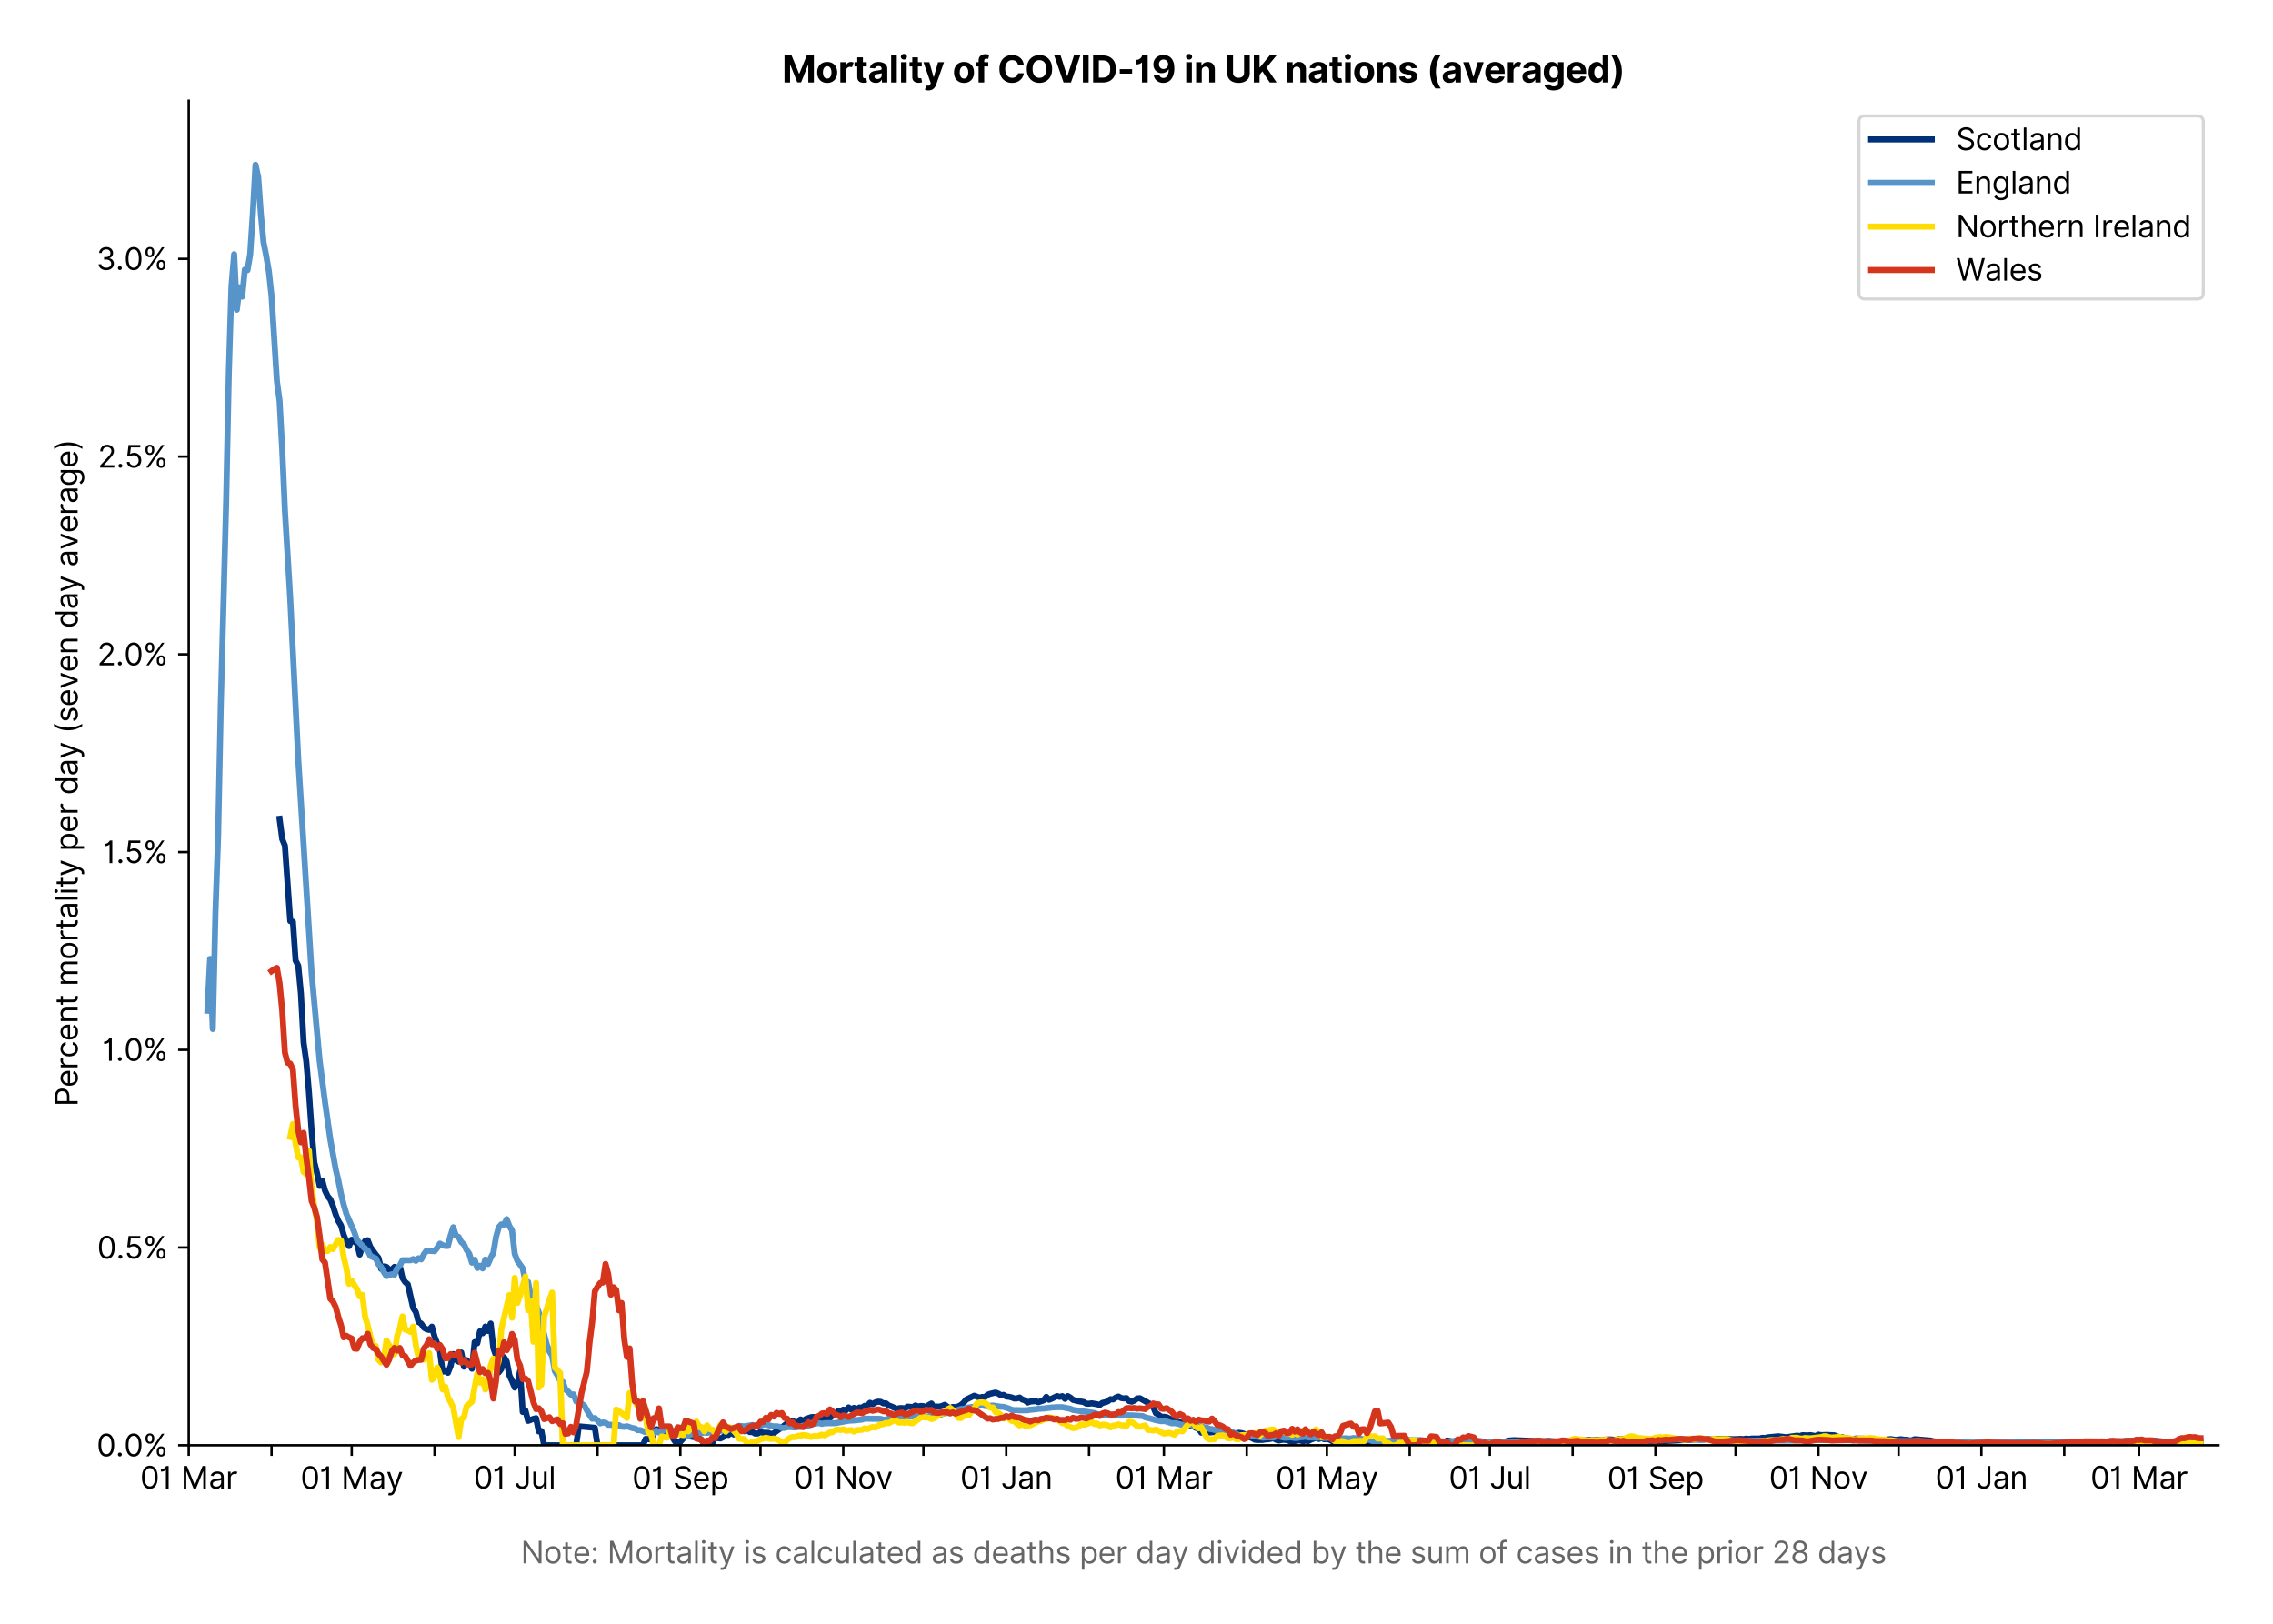 <?xml version="1.0" encoding="utf-8" standalone="no"?>
<!DOCTYPE svg PUBLIC "-//W3C//DTD SVG 1.1//EN"
  "http://www.w3.org/Graphics/SVG/1.1/DTD/svg11.dtd">
<svg xmlns:xlink="http://www.w3.org/1999/xlink" viewBox="0 0 749.869 535.807" xmlns="http://www.w3.org/2000/svg" version="1.1">
 <defs>
  <style type="text/css">*{stroke-linejoin: round; stroke-linecap: butt}</style>
 </defs>
 <g id="figure_1">
  <g id="patch_1">
   <path d="M 0 535.807 
L 749.869 535.807 
L 749.869 0 
L 0 0 
z
" style="fill: #ffffff"/>
  </g>
  <g id="axes_1">
   <g id="patch_2">
    <path d="M 62.269 476.745 
L 731.869 476.745 
L 731.869 33.225 
L 62.269 33.225 
z
" style="fill: #ffffff"/>
   </g>
   <g id="matplotlib.axis_1">
    <g id="xtick_1">
     <g id="line2d_1">
      <defs>
       <path id="m902bdda222" d="M 0 0 
L 0 3.5 
" style="stroke: #000000; stroke-width: 0.8"/>
      </defs>
      <g>
       <use xlink:href="#m902bdda222" x="62.269" y="476.745" style="stroke: #000000; stroke-width: 0.8"/>
      </g>
     </g>
     <g id="text_1">
      <!-- 01 Mar -->
      <g transform="translate(46.232 491.018)scale(0.1 -0.1)">
       <defs>
        <path id="Inter-Regular-30" d="M 2000 -64 
Q 1230 -64 806 561 
Q 382 1186 382 2327 
Q 382 3459 809 4088 
Q 1236 4718 2000 4718 
Q 2764 4718 3191 4088 
Q 3618 3459 3618 2327 
Q 3618 1186 3194 561 
Q 2771 -64 2000 -64 
z
M 2000 436 
Q 2509 436 2791 927 
Q 3073 1418 3073 2327 
Q 3073 3234 2789 3730 
Q 2505 4227 2000 4227 
Q 1496 4227 1211 3730 
Q 927 3234 927 2327 
Q 927 1418 1210 927 
Q 1493 436 2000 436 
z
" transform="scale(0.016)"/>
        <path id="Inter-Regular-31" d="M 1973 4655 
L 1973 0 
L 1409 0 
L 1409 3836 
L 1373 3836 
Q 1341 3773 1209 3692 
Q 1077 3611 868 3551 
Q 659 3491 391 3491 
L 391 3964 
Q 661 3964 859 4061 
Q 1057 4159 1190 4291 
Q 1323 4423 1392 4529 
Q 1461 4636 1473 4655 
L 1973 4655 
z
" transform="scale(0.016)"/>
        <path id="Inter-Regular-20" transform="scale(0.016)"/>
        <path id="Inter-Regular-4d" d="M 564 4655 
L 1236 4655 
L 2818 791 
L 2873 791 
L 4455 4655 
L 5127 4655 
L 5127 0 
L 4600 0 
L 4600 3536 
L 4555 3536 
L 3100 0 
L 2591 0 
L 1136 3536 
L 1091 3536 
L 1091 0 
L 564 0 
L 564 4655 
z
" transform="scale(0.016)"/>
        <path id="Inter-Regular-61" d="M 1518 -82 
Q 1186 -82 916 44 
Q 646 170 486 410 
Q 327 650 327 991 
Q 327 1291 445 1478 
Q 564 1666 761 1773 
Q 959 1880 1199 1933 
Q 1439 1986 1682 2018 
Q 2000 2059 2199 2080 
Q 2398 2102 2490 2154 
Q 2582 2207 2582 2336 
L 2582 2355 
Q 2582 2691 2399 2877 
Q 2216 3064 1846 3064 
Q 1461 3064 1243 2895 
Q 1025 2727 936 2536 
L 427 2718 
Q 564 3036 792 3214 
Q 1021 3393 1292 3464 
Q 1564 3536 1827 3536 
Q 1996 3536 2215 3496 
Q 2434 3457 2640 3334 
Q 2846 3211 2982 2963 
Q 3118 2716 3118 2300 
L 3118 0 
L 2582 0 
L 2582 473 
L 2555 473 
Q 2500 359 2373 229 
Q 2246 100 2034 9 
Q 1823 -82 1518 -82 
z
M 1600 400 
Q 1918 400 2137 525 
Q 2357 650 2469 847 
Q 2582 1045 2582 1264 
L 2582 1755 
Q 2548 1714 2433 1681 
Q 2318 1648 2169 1624 
Q 2021 1600 1881 1583 
Q 1741 1566 1655 1555 
Q 1446 1527 1265 1467 
Q 1084 1407 974 1287 
Q 864 1168 864 964 
Q 864 684 1072 542 
Q 1280 400 1600 400 
z
" transform="scale(0.016)"/>
        <path id="Inter-Regular-72" d="M 491 0 
L 491 3491 
L 1009 3491 
L 1009 2964 
L 1046 2964 
Q 1139 3223 1389 3384 
Q 1639 3545 1955 3545 
Q 2100 3545 2209 3511 
Q 2318 3477 2400 3418 
L 2218 2964 
Q 2161 2993 2085 3010 
Q 2009 3027 1909 3027 
Q 1527 3027 1277 2794 
Q 1027 2561 1027 2209 
L 1027 0 
L 491 0 
z
" transform="scale(0.016)"/>
       </defs>
       <use xlink:href="#Inter-Regular-30"/>
       <use xlink:href="#Inter-Regular-31" x="62.5"/>
       <use xlink:href="#Inter-Regular-20" x="106.676"/>
       <use xlink:href="#Inter-Regular-4d" x="134.801"/>
       <use xlink:href="#Inter-Regular-61" x="225.994"/>
       <use xlink:href="#Inter-Regular-72" x="282.386"/>
      </g>
     </g>
    </g>
    <g id="xtick_2">
     <g id="line2d_2">
      <g>
       <use xlink:href="#m902bdda222" x="89.591" y="476.745" style="stroke: #000000; stroke-width: 0.8"/>
      </g>
     </g>
    </g>
    <g id="xtick_3">
     <g id="line2d_3">
      <g>
       <use xlink:href="#m902bdda222" x="116.033" y="476.745" style="stroke: #000000; stroke-width: 0.8"/>
      </g>
     </g>
     <g id="text_2">
      <!-- 01 May -->
      <g transform="translate(99.13 491.117)scale(0.1 -0.1)">
       <defs>
        <path id="Inter-Regular-79" d="M 818 -1355 
Q 682 -1355 575 -1333 
Q 468 -1311 427 -1291 
L 564 -818 
Q 857 -893 1053 -814 
Q 1250 -736 1391 -345 
L 1509 -18 
L 218 3491 
L 800 3491 
L 1764 709 
L 1800 709 
L 2764 3491 
L 3346 3491 
L 1846 -564 
Q 1550 -1355 818 -1355 
z
" transform="scale(0.016)"/>
       </defs>
       <use xlink:href="#Inter-Regular-30"/>
       <use xlink:href="#Inter-Regular-31" x="62.5"/>
       <use xlink:href="#Inter-Regular-20" x="106.676"/>
       <use xlink:href="#Inter-Regular-4d" x="134.801"/>
       <use xlink:href="#Inter-Regular-61" x="225.994"/>
       <use xlink:href="#Inter-Regular-79" x="282.386"/>
      </g>
     </g>
    </g>
    <g id="xtick_4">
     <g id="line2d_4">
      <g>
       <use xlink:href="#m902bdda222" x="143.356" y="476.745" style="stroke: #000000; stroke-width: 0.8"/>
      </g>
     </g>
    </g>
    <g id="xtick_5">
     <g id="line2d_5">
      <g>
       <use xlink:href="#m902bdda222" x="169.797" y="476.745" style="stroke: #000000; stroke-width: 0.8"/>
      </g>
     </g>
     <g id="text_3">
      <!-- 01 Jul -->
      <g transform="translate(156.253 491.018)scale(0.1 -0.1)">
       <defs>
        <path id="Inter-Regular-4a" d="M 2346 4655 
L 2909 4655 
L 2909 1327 
Q 2909 657 2549 296 
Q 2189 -64 1582 -64 
Q 1200 -64 902 76 
Q 605 216 434 475 
Q 264 734 264 1091 
L 818 1091 
Q 818 795 1034 615 
Q 1250 436 1582 436 
Q 1948 436 2147 664 
Q 2346 893 2346 1327 
L 2346 4655 
z
" transform="scale(0.016)"/>
        <path id="Inter-Regular-75" d="M 2691 1427 
L 2691 3491 
L 3227 3491 
L 3227 0 
L 2691 0 
L 2691 591 
L 2655 591 
Q 2532 325 2273 140 
Q 2014 -45 1618 -45 
Q 1127 -45 809 280 
Q 491 605 491 1273 
L 491 3491 
L 1027 3491 
L 1027 1309 
Q 1027 927 1242 700 
Q 1457 473 1791 473 
Q 1991 473 2199 575 
Q 2407 677 2549 888 
Q 2691 1100 2691 1427 
z
" transform="scale(0.016)"/>
        <path id="Inter-Regular-6c" d="M 1027 4655 
L 1027 0 
L 491 0 
L 491 4655 
L 1027 4655 
z
" transform="scale(0.016)"/>
       </defs>
       <use xlink:href="#Inter-Regular-30"/>
       <use xlink:href="#Inter-Regular-31" x="62.5"/>
       <use xlink:href="#Inter-Regular-20" x="106.676"/>
       <use xlink:href="#Inter-Regular-4a" x="134.801"/>
       <use xlink:href="#Inter-Regular-75" x="189.063"/>
       <use xlink:href="#Inter-Regular-6c" x="247.159"/>
      </g>
     </g>
    </g>
    <g id="xtick_6">
     <g id="line2d_6">
      <g>
       <use xlink:href="#m902bdda222" x="197.12" y="476.745" style="stroke: #000000; stroke-width: 0.8"/>
      </g>
     </g>
    </g>
    <g id="xtick_7">
     <g id="line2d_7">
      <g>
       <use xlink:href="#m902bdda222" x="224.442" y="476.745" style="stroke: #000000; stroke-width: 0.8"/>
      </g>
     </g>
     <g id="text_4">
      <!-- 01 Sep -->
      <g transform="translate(208.555 491.117)scale(0.1 -0.1)">
       <defs>
        <path id="Inter-Regular-53" d="M 3109 3491 
Q 3068 3836 2777 4027 
Q 2486 4218 2064 4218 
Q 1600 4218 1318 3999 
Q 1036 3780 1036 3445 
Q 1036 3195 1189 3042 
Q 1343 2889 1553 2803 
Q 1764 2718 1936 2673 
L 2409 2545 
Q 2591 2498 2815 2414 
Q 3039 2330 3244 2185 
Q 3450 2041 3584 1816 
Q 3718 1591 3718 1264 
Q 3718 886 3521 581 
Q 3325 277 2949 97 
Q 2573 -82 2036 -82 
Q 1286 -82 845 272 
Q 405 627 364 1200 
L 946 1200 
Q 968 936 1124 764 
Q 1280 593 1519 510 
Q 1759 427 2036 427 
Q 2359 427 2616 533 
Q 2873 639 3023 828 
Q 3173 1018 3173 1273 
Q 3173 1505 3043 1650 
Q 2914 1795 2702 1886 
Q 2491 1977 2246 2045 
L 1673 2209 
Q 1127 2366 809 2657 
Q 491 2948 491 3418 
Q 491 3809 703 4101 
Q 916 4393 1276 4555 
Q 1636 4718 2082 4718 
Q 2532 4718 2882 4558 
Q 3232 4398 3437 4120 
Q 3643 3843 3655 3491 
L 3109 3491 
z
" transform="scale(0.016)"/>
        <path id="Inter-Regular-65" d="M 1955 -73 
Q 1450 -73 1085 151 
Q 721 375 524 778 
Q 327 1182 327 1718 
Q 327 2255 524 2665 
Q 721 3075 1074 3305 
Q 1427 3536 1900 3536 
Q 2173 3536 2439 3445 
Q 2705 3355 2923 3151 
Q 3141 2948 3270 2614 
Q 3400 2280 3400 1791 
L 3400 1564 
L 866 1564 
Q 884 1005 1183 707 
Q 1482 409 1955 409 
Q 2271 409 2498 545 
Q 2725 682 2827 955 
L 3346 809 
Q 3223 414 2854 170 
Q 2486 -73 1955 -73 
z
M 866 2027 
L 2855 2027 
Q 2855 2470 2595 2762 
Q 2336 3055 1900 3055 
Q 1593 3055 1368 2911 
Q 1143 2768 1013 2533 
Q 884 2298 866 2027 
z
" transform="scale(0.016)"/>
        <path id="Inter-Regular-70" d="M 491 -1309 
L 491 3491 
L 1009 3491 
L 1009 2936 
L 1073 2936 
Q 1132 3027 1237 3169 
Q 1343 3311 1542 3423 
Q 1741 3536 2082 3536 
Q 2523 3536 2859 3315 
Q 3196 3095 3384 2690 
Q 3573 2286 3573 1736 
Q 3573 1182 3384 776 
Q 3196 370 2861 148 
Q 2527 -73 2091 -73 
Q 1755 -73 1552 39 
Q 1350 152 1241 296 
Q 1132 441 1073 536 
L 1027 536 
L 1027 -1309 
L 491 -1309 
z
M 1018 1745 
Q 1018 1152 1276 780 
Q 1534 409 2018 409 
Q 2355 409 2581 587 
Q 2807 766 2921 1069 
Q 3036 1373 3036 1745 
Q 3036 2114 2923 2410 
Q 2811 2707 2585 2881 
Q 2359 3055 2018 3055 
Q 1527 3055 1272 2693 
Q 1018 2332 1018 1745 
z
" transform="scale(0.016)"/>
       </defs>
       <use xlink:href="#Inter-Regular-30"/>
       <use xlink:href="#Inter-Regular-31" x="62.5"/>
       <use xlink:href="#Inter-Regular-20" x="106.676"/>
       <use xlink:href="#Inter-Regular-53" x="134.801"/>
       <use xlink:href="#Inter-Regular-65" x="198.58"/>
       <use xlink:href="#Inter-Regular-70" x="256.818"/>
      </g>
     </g>
    </g>
    <g id="xtick_8">
     <g id="line2d_8">
      <g>
       <use xlink:href="#m902bdda222" x="250.884" y="476.745" style="stroke: #000000; stroke-width: 0.8"/>
      </g>
     </g>
    </g>
    <g id="xtick_9">
     <g id="line2d_9">
      <g>
       <use xlink:href="#m902bdda222" x="278.206" y="476.745" style="stroke: #000000; stroke-width: 0.8"/>
      </g>
     </g>
     <g id="text_5">
      <!-- 01 Nov -->
      <g transform="translate(261.935 491.018)scale(0.1 -0.1)">
       <defs>
        <path id="Inter-Regular-4e" d="M 4255 4655 
L 4255 0 
L 3709 0 
L 1173 3655 
L 1127 3655 
L 1127 0 
L 564 0 
L 564 4655 
L 1109 4655 
L 3655 991 
L 3700 991 
L 3700 4655 
L 4255 4655 
z
" transform="scale(0.016)"/>
        <path id="Inter-Regular-6f" d="M 1909 -73 
Q 1436 -73 1080 152 
Q 725 377 526 781 
Q 327 1186 327 1727 
Q 327 2273 526 2679 
Q 725 3086 1080 3311 
Q 1436 3536 1909 3536 
Q 2382 3536 2737 3311 
Q 3093 3086 3292 2679 
Q 3491 2273 3491 1727 
Q 3491 1186 3292 781 
Q 3093 377 2737 152 
Q 2382 -73 1909 -73 
z
M 1909 409 
Q 2268 409 2500 593 
Q 2732 777 2843 1077 
Q 2955 1377 2955 1727 
Q 2955 2077 2843 2379 
Q 2732 2682 2500 2868 
Q 2268 3055 1909 3055 
Q 1550 3055 1318 2868 
Q 1086 2682 975 2379 
Q 864 2077 864 1727 
Q 864 1377 975 1077 
Q 1086 777 1318 593 
Q 1550 409 1909 409 
z
" transform="scale(0.016)"/>
        <path id="Inter-Regular-76" d="M 3346 3491 
L 2055 0 
L 1509 0 
L 218 3491 
L 800 3491 
L 1764 709 
L 1800 709 
L 2764 3491 
L 3346 3491 
z
" transform="scale(0.016)"/>
       </defs>
       <use xlink:href="#Inter-Regular-30"/>
       <use xlink:href="#Inter-Regular-31" x="62.5"/>
       <use xlink:href="#Inter-Regular-20" x="106.676"/>
       <use xlink:href="#Inter-Regular-4e" x="134.801"/>
       <use xlink:href="#Inter-Regular-6f" x="210.085"/>
       <use xlink:href="#Inter-Regular-76" x="269.744"/>
      </g>
     </g>
    </g>
    <g id="xtick_10">
     <g id="line2d_10">
      <g>
       <use xlink:href="#m902bdda222" x="304.648" y="476.745" style="stroke: #000000; stroke-width: 0.8"/>
      </g>
     </g>
    </g>
    <g id="xtick_11">
     <g id="line2d_11">
      <g>
       <use xlink:href="#m902bdda222" x="331.97" y="476.745" style="stroke: #000000; stroke-width: 0.8"/>
      </g>
     </g>
     <g id="text_6">
      <!-- 01 Jan -->
      <g transform="translate(316.771 491.018)scale(0.1 -0.1)">
       <defs>
        <path id="Inter-Regular-6e" d="M 1027 2100 
L 1027 0 
L 491 0 
L 491 3491 
L 1009 3491 
L 1009 2945 
L 1055 2945 
Q 1177 3211 1427 3373 
Q 1677 3536 2073 3536 
Q 2602 3536 2928 3211 
Q 3255 2886 3255 2218 
L 3255 0 
L 2718 0 
L 2718 2182 
Q 2718 2593 2504 2824 
Q 2291 3055 1918 3055 
Q 1534 3055 1280 2806 
Q 1027 2557 1027 2100 
z
" transform="scale(0.016)"/>
       </defs>
       <use xlink:href="#Inter-Regular-30"/>
       <use xlink:href="#Inter-Regular-31" x="62.5"/>
       <use xlink:href="#Inter-Regular-20" x="106.676"/>
       <use xlink:href="#Inter-Regular-4a" x="134.801"/>
       <use xlink:href="#Inter-Regular-61" x="189.063"/>
       <use xlink:href="#Inter-Regular-6e" x="245.455"/>
      </g>
     </g>
    </g>
    <g id="xtick_12">
     <g id="line2d_12">
      <g>
       <use xlink:href="#m902bdda222" x="359.293" y="476.745" style="stroke: #000000; stroke-width: 0.8"/>
      </g>
     </g>
    </g>
    <g id="xtick_13">
     <g id="line2d_13">
      <g>
       <use xlink:href="#m902bdda222" x="383.972" y="476.745" style="stroke: #000000; stroke-width: 0.8"/>
      </g>
     </g>
     <g id="text_7">
      <!-- 01 Mar -->
      <g transform="translate(367.935 491.018)scale(0.1 -0.1)">
       <use xlink:href="#Inter-Regular-30"/>
       <use xlink:href="#Inter-Regular-31" x="62.5"/>
       <use xlink:href="#Inter-Regular-20" x="106.676"/>
       <use xlink:href="#Inter-Regular-4d" x="134.801"/>
       <use xlink:href="#Inter-Regular-61" x="225.994"/>
       <use xlink:href="#Inter-Regular-72" x="282.386"/>
      </g>
     </g>
    </g>
    <g id="xtick_14">
     <g id="line2d_14">
      <g>
       <use xlink:href="#m902bdda222" x="411.294" y="476.745" style="stroke: #000000; stroke-width: 0.8"/>
      </g>
     </g>
    </g>
    <g id="xtick_15">
     <g id="line2d_15">
      <g>
       <use xlink:href="#m902bdda222" x="437.736" y="476.745" style="stroke: #000000; stroke-width: 0.8"/>
      </g>
     </g>
     <g id="text_8">
      <!-- 01 May -->
      <g transform="translate(420.833 491.117)scale(0.1 -0.1)">
       <use xlink:href="#Inter-Regular-30"/>
       <use xlink:href="#Inter-Regular-31" x="62.5"/>
       <use xlink:href="#Inter-Regular-20" x="106.676"/>
       <use xlink:href="#Inter-Regular-4d" x="134.801"/>
       <use xlink:href="#Inter-Regular-61" x="225.994"/>
       <use xlink:href="#Inter-Regular-79" x="282.386"/>
      </g>
     </g>
    </g>
    <g id="xtick_16">
     <g id="line2d_16">
      <g>
       <use xlink:href="#m902bdda222" x="465.059" y="476.745" style="stroke: #000000; stroke-width: 0.8"/>
      </g>
     </g>
    </g>
    <g id="xtick_17">
     <g id="line2d_17">
      <g>
       <use xlink:href="#m902bdda222" x="491.5" y="476.745" style="stroke: #000000; stroke-width: 0.8"/>
      </g>
     </g>
     <g id="text_9">
      <!-- 01 Jul -->
      <g transform="translate(477.956 491.018)scale(0.1 -0.1)">
       <use xlink:href="#Inter-Regular-30"/>
       <use xlink:href="#Inter-Regular-31" x="62.5"/>
       <use xlink:href="#Inter-Regular-20" x="106.676"/>
       <use xlink:href="#Inter-Regular-4a" x="134.801"/>
       <use xlink:href="#Inter-Regular-75" x="189.063"/>
       <use xlink:href="#Inter-Regular-6c" x="247.159"/>
      </g>
     </g>
    </g>
    <g id="xtick_18">
     <g id="line2d_18">
      <g>
       <use xlink:href="#m902bdda222" x="518.823" y="476.745" style="stroke: #000000; stroke-width: 0.8"/>
      </g>
     </g>
    </g>
    <g id="xtick_19">
     <g id="line2d_19">
      <g>
       <use xlink:href="#m902bdda222" x="546.145" y="476.745" style="stroke: #000000; stroke-width: 0.8"/>
      </g>
     </g>
     <g id="text_10">
      <!-- 01 Sep -->
      <g transform="translate(530.258 491.117)scale(0.1 -0.1)">
       <use xlink:href="#Inter-Regular-30"/>
       <use xlink:href="#Inter-Regular-31" x="62.5"/>
       <use xlink:href="#Inter-Regular-20" x="106.676"/>
       <use xlink:href="#Inter-Regular-53" x="134.801"/>
       <use xlink:href="#Inter-Regular-65" x="198.58"/>
       <use xlink:href="#Inter-Regular-70" x="256.818"/>
      </g>
     </g>
    </g>
    <g id="xtick_20">
     <g id="line2d_20">
      <g>
       <use xlink:href="#m902bdda222" x="572.587" y="476.745" style="stroke: #000000; stroke-width: 0.8"/>
      </g>
     </g>
    </g>
    <g id="xtick_21">
     <g id="line2d_21">
      <g>
       <use xlink:href="#m902bdda222" x="599.909" y="476.745" style="stroke: #000000; stroke-width: 0.8"/>
      </g>
     </g>
     <g id="text_11">
      <!-- 01 Nov -->
      <g transform="translate(583.638 491.018)scale(0.1 -0.1)">
       <use xlink:href="#Inter-Regular-30"/>
       <use xlink:href="#Inter-Regular-31" x="62.5"/>
       <use xlink:href="#Inter-Regular-20" x="106.676"/>
       <use xlink:href="#Inter-Regular-4e" x="134.801"/>
       <use xlink:href="#Inter-Regular-6f" x="210.085"/>
       <use xlink:href="#Inter-Regular-76" x="269.744"/>
      </g>
     </g>
    </g>
    <g id="xtick_22">
     <g id="line2d_22">
      <g>
       <use xlink:href="#m902bdda222" x="626.351" y="476.745" style="stroke: #000000; stroke-width: 0.8"/>
      </g>
     </g>
    </g>
    <g id="xtick_23">
     <g id="line2d_23">
      <g>
       <use xlink:href="#m902bdda222" x="653.673" y="476.745" style="stroke: #000000; stroke-width: 0.8"/>
      </g>
     </g>
     <g id="text_12">
      <!-- 01 Jan -->
      <g transform="translate(638.474 491.018)scale(0.1 -0.1)">
       <use xlink:href="#Inter-Regular-30"/>
       <use xlink:href="#Inter-Regular-31" x="62.5"/>
       <use xlink:href="#Inter-Regular-20" x="106.676"/>
       <use xlink:href="#Inter-Regular-4a" x="134.801"/>
       <use xlink:href="#Inter-Regular-61" x="189.063"/>
       <use xlink:href="#Inter-Regular-6e" x="245.455"/>
      </g>
     </g>
    </g>
    <g id="xtick_24">
     <g id="line2d_24">
      <g>
       <use xlink:href="#m902bdda222" x="680.996" y="476.745" style="stroke: #000000; stroke-width: 0.8"/>
      </g>
     </g>
    </g>
    <g id="xtick_25">
     <g id="line2d_25">
      <g>
       <use xlink:href="#m902bdda222" x="705.675" y="476.745" style="stroke: #000000; stroke-width: 0.8"/>
      </g>
     </g>
     <g id="text_13">
      <!-- 01 Mar -->
      <g transform="translate(689.638 491.018)scale(0.1 -0.1)">
       <use xlink:href="#Inter-Regular-30"/>
       <use xlink:href="#Inter-Regular-31" x="62.5"/>
       <use xlink:href="#Inter-Regular-20" x="106.676"/>
       <use xlink:href="#Inter-Regular-4d" x="134.801"/>
       <use xlink:href="#Inter-Regular-61" x="225.994"/>
       <use xlink:href="#Inter-Regular-72" x="282.386"/>
      </g>
     </g>
    </g>
    <g id="text_14">
     <!--  -->
     <g style="fill: #666666" transform="translate(397.069 504.507)scale(0.1 -0.1)"/>
     <!-- Note: Mortality is calculated as deaths per day divided by the sum of cases in the prior 28 days -->
     <g style="fill: #666666" transform="translate(171.823 515.69)scale(0.1 -0.1)">
      <defs>
       <path id="Inter-Regular-74" d="M 2009 3491 
L 2009 3036 
L 1264 3036 
L 1264 1000 
Q 1264 773 1331 660 
Q 1398 548 1503 510 
Q 1609 473 1727 473 
Q 1816 473 1873 483 
Q 1930 493 1964 500 
L 2073 18 
Q 2018 -2 1920 -23 
Q 1823 -45 1673 -45 
Q 1446 -45 1228 52 
Q 1011 150 869 350 
Q 727 550 727 855 
L 727 3036 
L 200 3036 
L 200 3491 
L 727 3491 
L 727 4327 
L 1264 4327 
L 1264 3491 
L 2009 3491 
z
" transform="scale(0.016)"/>
       <path id="Inter-Regular-3a" d="M 882 -36 
Q 714 -36 593 84 
Q 473 205 473 373 
Q 473 541 593 661 
Q 714 782 882 782 
Q 1050 782 1170 661 
Q 1291 541 1291 373 
Q 1291 205 1170 84 
Q 1050 -36 882 -36 
z
M 882 2524 
Q 714 2524 593 2644 
Q 473 2765 473 2933 
Q 473 3101 593 3221 
Q 714 3342 882 3342 
Q 1050 3342 1170 3221 
Q 1291 3101 1291 2933 
Q 1291 2765 1170 2644 
Q 1050 2524 882 2524 
z
" transform="scale(0.016)"/>
       <path id="Inter-Regular-69" d="M 491 0 
L 491 3491 
L 1027 3491 
L 1027 0 
L 491 0 
z
M 764 4073 
Q 607 4073 494 4179 
Q 382 4286 382 4436 
Q 382 4586 494 4693 
Q 607 4800 764 4800 
Q 921 4800 1033 4693 
Q 1146 4586 1146 4436 
Q 1146 4286 1033 4179 
Q 921 4073 764 4073 
z
" transform="scale(0.016)"/>
       <path id="Inter-Regular-73" d="M 2964 2709 
L 2482 2573 
Q 2411 2755 2245 2914 
Q 2080 3073 1727 3073 
Q 1407 3073 1194 2926 
Q 982 2780 982 2555 
Q 982 2355 1127 2239 
Q 1273 2123 1582 2045 
L 2100 1918 
Q 3027 1691 3027 973 
Q 3027 673 2855 436 
Q 2684 200 2377 63 
Q 2071 -73 1664 -73 
Q 1130 -73 780 159 
Q 430 391 336 836 
L 846 964 
Q 989 400 1655 400 
Q 2030 400 2251 560 
Q 2473 720 2473 945 
Q 2473 1316 1955 1436 
L 1373 1573 
Q 893 1686 669 1926 
Q 446 2166 446 2527 
Q 446 2823 613 3050 
Q 780 3277 1069 3406 
Q 1359 3536 1727 3536 
Q 2246 3536 2542 3309 
Q 2839 3082 2964 2709 
z
" transform="scale(0.016)"/>
       <path id="Inter-Regular-63" d="M 1909 -73 
Q 1418 -73 1063 159 
Q 709 391 518 798 
Q 327 1205 327 1727 
Q 327 2259 524 2667 
Q 721 3075 1074 3305 
Q 1427 3536 1900 3536 
Q 2268 3536 2563 3400 
Q 2859 3264 3047 3018 
Q 3236 2773 3282 2445 
L 2746 2445 
Q 2684 2684 2474 2869 
Q 2264 3055 1909 3055 
Q 1439 3055 1151 2697 
Q 864 2339 864 1745 
Q 864 1139 1148 774 
Q 1432 409 1909 409 
Q 2223 409 2447 570 
Q 2671 732 2746 1018 
L 3282 1018 
Q 3236 709 3058 462 
Q 2880 216 2588 71 
Q 2296 -73 1909 -73 
z
" transform="scale(0.016)"/>
       <path id="Inter-Regular-64" d="M 1809 -73 
Q 1373 -73 1039 148 
Q 705 370 516 776 
Q 327 1182 327 1736 
Q 327 2286 516 2690 
Q 705 3095 1041 3315 
Q 1377 3536 1818 3536 
Q 2159 3536 2358 3423 
Q 2557 3311 2662 3169 
Q 2768 3027 2827 2936 
L 2873 2936 
L 2873 4655 
L 3409 4655 
L 3409 0 
L 2891 0 
L 2891 536 
L 2827 536 
Q 2768 441 2659 296 
Q 2550 152 2348 39 
Q 2146 -73 1809 -73 
z
M 1882 409 
Q 2366 409 2624 780 
Q 2882 1152 2882 1745 
Q 2882 2332 2627 2693 
Q 2373 3055 1882 3055 
Q 1541 3055 1315 2881 
Q 1089 2707 976 2410 
Q 864 2114 864 1745 
Q 864 1373 978 1069 
Q 1093 766 1319 587 
Q 1546 409 1882 409 
z
" transform="scale(0.016)"/>
       <path id="Inter-Regular-68" d="M 1027 2100 
L 1027 0 
L 491 0 
L 491 4655 
L 1027 4655 
L 1027 2945 
L 1073 2945 
Q 1196 3216 1442 3376 
Q 1689 3536 2100 3536 
Q 2636 3536 2963 3213 
Q 3291 2891 3291 2218 
L 3291 0 
L 2755 0 
L 2755 2182 
Q 2755 2598 2540 2826 
Q 2325 3055 1946 3055 
Q 1548 3055 1287 2806 
Q 1027 2557 1027 2100 
z
" transform="scale(0.016)"/>
       <path id="Inter-Regular-62" d="M 564 0 
L 564 4655 
L 1100 4655 
L 1100 2936 
L 1146 2936 
Q 1205 3027 1310 3169 
Q 1416 3311 1615 3423 
Q 1814 3536 2155 3536 
Q 2596 3536 2932 3315 
Q 3268 3095 3457 2690 
Q 3646 2286 3646 1736 
Q 3646 1182 3457 776 
Q 3268 370 2934 148 
Q 2600 -73 2164 -73 
Q 1827 -73 1625 39 
Q 1423 152 1314 296 
Q 1205 441 1146 536 
L 1082 536 
L 1082 0 
L 564 0 
z
M 1091 1745 
Q 1091 1152 1349 780 
Q 1607 409 2091 409 
Q 2427 409 2653 587 
Q 2880 766 2994 1069 
Q 3109 1373 3109 1745 
Q 3109 2114 2996 2410 
Q 2884 2707 2658 2881 
Q 2432 3055 2091 3055 
Q 1600 3055 1345 2693 
Q 1091 2332 1091 1745 
z
" transform="scale(0.016)"/>
       <path id="Inter-Regular-6d" d="M 491 0 
L 491 3491 
L 1009 3491 
L 1009 2945 
L 1055 2945 
Q 1164 3225 1407 3380 
Q 1650 3536 1991 3536 
Q 2336 3536 2567 3380 
Q 2798 3225 2927 2945 
L 2964 2945 
Q 3098 3216 3366 3376 
Q 3634 3536 4009 3536 
Q 4477 3536 4775 3244 
Q 5073 2952 5073 2336 
L 5073 0 
L 4536 0 
L 4536 2336 
Q 4536 2723 4325 2889 
Q 4114 3055 3827 3055 
Q 3459 3055 3257 2833 
Q 3055 2611 3055 2273 
L 3055 0 
L 2509 0 
L 2509 2391 
Q 2509 2689 2316 2872 
Q 2123 3055 1818 3055 
Q 1609 3055 1428 2943 
Q 1248 2832 1137 2635 
Q 1027 2439 1027 2182 
L 1027 0 
L 491 0 
z
" transform="scale(0.016)"/>
       <path id="Inter-Regular-66" d="M 2046 3491 
L 2046 3036 
L 1264 3036 
L 1264 0 
L 727 0 
L 727 3036 
L 164 3036 
L 164 3491 
L 727 3491 
L 727 3973 
Q 727 4273 868 4473 
Q 1009 4673 1234 4773 
Q 1459 4873 1709 4873 
Q 1907 4873 2032 4841 
Q 2157 4809 2218 4782 
L 2064 4318 
Q 2023 4332 1951 4352 
Q 1880 4373 1764 4373 
Q 1498 4373 1381 4239 
Q 1264 4105 1264 3845 
L 1264 3491 
L 2046 3491 
z
" transform="scale(0.016)"/>
       <path id="Inter-Regular-32" d="M 482 0 
L 482 409 
L 2018 2091 
Q 2289 2386 2464 2605 
Q 2639 2825 2724 3019 
Q 2809 3214 2809 3427 
Q 2809 3795 2553 4011 
Q 2298 4227 1918 4227 
Q 1514 4227 1275 3985 
Q 1036 3743 1036 3345 
L 500 3345 
Q 500 3755 688 4064 
Q 877 4373 1203 4545 
Q 1530 4718 1936 4718 
Q 2346 4718 2661 4545 
Q 2977 4373 3156 4079 
Q 3336 3786 3336 3427 
Q 3336 3170 3244 2926 
Q 3152 2682 2926 2383 
Q 2700 2084 2300 1655 
L 1255 536 
L 1255 500 
L 3418 500 
L 3418 0 
L 482 0 
z
" transform="scale(0.016)"/>
       <path id="Inter-Regular-38" d="M 1973 -64 
Q 1505 -64 1147 103 
Q 789 270 589 564 
Q 389 859 391 1236 
Q 389 1532 507 1783 
Q 625 2034 830 2203 
Q 1036 2373 1291 2418 
L 1291 2445 
Q 957 2532 759 2821 
Q 561 3111 564 3482 
Q 561 3836 743 4115 
Q 925 4395 1244 4556 
Q 1564 4718 1973 4718 
Q 2377 4718 2695 4556 
Q 3014 4395 3197 4115 
Q 3380 3836 3382 3482 
Q 3380 3111 3181 2821 
Q 2982 2532 2655 2445 
L 2655 2418 
Q 2907 2373 3109 2203 
Q 3311 2034 3431 1783 
Q 3552 1532 3555 1236 
Q 3552 859 3351 564 
Q 3150 270 2794 103 
Q 2439 -64 1973 -64 
z
M 1973 436 
Q 2446 436 2722 662 
Q 2998 889 3000 1264 
Q 2998 1527 2864 1729 
Q 2730 1932 2499 2048 
Q 2268 2164 1973 2164 
Q 1675 2164 1442 2048 
Q 1209 1932 1076 1729 
Q 943 1527 946 1264 
Q 943 889 1218 662 
Q 1493 436 1973 436 
z
M 1973 2645 
Q 2348 2645 2591 2864 
Q 2834 3084 2836 3445 
Q 2834 3800 2596 4013 
Q 2359 4227 1973 4227 
Q 1582 4227 1344 4013 
Q 1107 3800 1109 3445 
Q 1107 3084 1349 2864 
Q 1591 2645 1973 2645 
z
" transform="scale(0.016)"/>
      </defs>
      <use xlink:href="#Inter-Regular-4e"/>
      <use xlink:href="#Inter-Regular-6f" x="75.284"/>
      <use xlink:href="#Inter-Regular-74" x="134.943"/>
      <use xlink:href="#Inter-Regular-65" x="171.307"/>
      <use xlink:href="#Inter-Regular-3a" x="229.546"/>
      <use xlink:href="#Inter-Regular-20" x="257.102"/>
      <use xlink:href="#Inter-Regular-4d" x="285.227"/>
      <use xlink:href="#Inter-Regular-6f" x="376.421"/>
      <use xlink:href="#Inter-Regular-72" x="436.08"/>
      <use xlink:href="#Inter-Regular-74" x="474.432"/>
      <use xlink:href="#Inter-Regular-61" x="510.796"/>
      <use xlink:href="#Inter-Regular-6c" x="567.188"/>
      <use xlink:href="#Inter-Regular-69" x="590.909"/>
      <use xlink:href="#Inter-Regular-74" x="614.631"/>
      <use xlink:href="#Inter-Regular-79" x="650.994"/>
      <use xlink:href="#Inter-Regular-20" x="706.676"/>
      <use xlink:href="#Inter-Regular-69" x="734.801"/>
      <use xlink:href="#Inter-Regular-73" x="758.523"/>
      <use xlink:href="#Inter-Regular-20" x="810.796"/>
      <use xlink:href="#Inter-Regular-63" x="838.921"/>
      <use xlink:href="#Inter-Regular-61" x="894.744"/>
      <use xlink:href="#Inter-Regular-6c" x="951.137"/>
      <use xlink:href="#Inter-Regular-63" x="974.858"/>
      <use xlink:href="#Inter-Regular-75" x="1030.682"/>
      <use xlink:href="#Inter-Regular-6c" x="1088.779"/>
      <use xlink:href="#Inter-Regular-61" x="1112.5"/>
      <use xlink:href="#Inter-Regular-74" x="1168.892"/>
      <use xlink:href="#Inter-Regular-65" x="1205.256"/>
      <use xlink:href="#Inter-Regular-64" x="1263.495"/>
      <use xlink:href="#Inter-Regular-20" x="1325.568"/>
      <use xlink:href="#Inter-Regular-61" x="1353.693"/>
      <use xlink:href="#Inter-Regular-73" x="1410.085"/>
      <use xlink:href="#Inter-Regular-20" x="1462.358"/>
      <use xlink:href="#Inter-Regular-64" x="1490.483"/>
      <use xlink:href="#Inter-Regular-65" x="1552.557"/>
      <use xlink:href="#Inter-Regular-61" x="1610.796"/>
      <use xlink:href="#Inter-Regular-74" x="1667.188"/>
      <use xlink:href="#Inter-Regular-68" x="1703.551"/>
      <use xlink:href="#Inter-Regular-73" x="1762.642"/>
      <use xlink:href="#Inter-Regular-20" x="1814.915"/>
      <use xlink:href="#Inter-Regular-70" x="1843.04"/>
      <use xlink:href="#Inter-Regular-65" x="1903.978"/>
      <use xlink:href="#Inter-Regular-72" x="1962.216"/>
      <use xlink:href="#Inter-Regular-20" x="2000.569"/>
      <use xlink:href="#Inter-Regular-64" x="2028.694"/>
      <use xlink:href="#Inter-Regular-61" x="2090.767"/>
      <use xlink:href="#Inter-Regular-79" x="2147.159"/>
      <use xlink:href="#Inter-Regular-20" x="2202.841"/>
      <use xlink:href="#Inter-Regular-64" x="2230.966"/>
      <use xlink:href="#Inter-Regular-69" x="2293.04"/>
      <use xlink:href="#Inter-Regular-76" x="2316.762"/>
      <use xlink:href="#Inter-Regular-69" x="2372.444"/>
      <use xlink:href="#Inter-Regular-64" x="2396.165"/>
      <use xlink:href="#Inter-Regular-65" x="2458.239"/>
      <use xlink:href="#Inter-Regular-64" x="2516.478"/>
      <use xlink:href="#Inter-Regular-20" x="2578.552"/>
      <use xlink:href="#Inter-Regular-62" x="2606.677"/>
      <use xlink:href="#Inter-Regular-79" x="2668.75"/>
      <use xlink:href="#Inter-Regular-20" x="2724.432"/>
      <use xlink:href="#Inter-Regular-74" x="2752.557"/>
      <use xlink:href="#Inter-Regular-68" x="2788.921"/>
      <use xlink:href="#Inter-Regular-65" x="2848.012"/>
      <use xlink:href="#Inter-Regular-20" x="2906.251"/>
      <use xlink:href="#Inter-Regular-73" x="2934.376"/>
      <use xlink:href="#Inter-Regular-75" x="2986.648"/>
      <use xlink:href="#Inter-Regular-6d" x="3044.745"/>
      <use xlink:href="#Inter-Regular-20" x="3131.677"/>
      <use xlink:href="#Inter-Regular-6f" x="3159.802"/>
      <use xlink:href="#Inter-Regular-66" x="3219.461"/>
      <use xlink:href="#Inter-Regular-20" x="3255.54"/>
      <use xlink:href="#Inter-Regular-63" x="3283.665"/>
      <use xlink:href="#Inter-Regular-61" x="3339.489"/>
      <use xlink:href="#Inter-Regular-73" x="3395.881"/>
      <use xlink:href="#Inter-Regular-65" x="3448.154"/>
      <use xlink:href="#Inter-Regular-73" x="3506.393"/>
      <use xlink:href="#Inter-Regular-20" x="3558.665"/>
      <use xlink:href="#Inter-Regular-69" x="3586.79"/>
      <use xlink:href="#Inter-Regular-6e" x="3610.512"/>
      <use xlink:href="#Inter-Regular-20" x="3669.035"/>
      <use xlink:href="#Inter-Regular-74" x="3697.16"/>
      <use xlink:href="#Inter-Regular-68" x="3733.523"/>
      <use xlink:href="#Inter-Regular-65" x="3792.614"/>
      <use xlink:href="#Inter-Regular-20" x="3850.853"/>
      <use xlink:href="#Inter-Regular-70" x="3878.978"/>
      <use xlink:href="#Inter-Regular-72" x="3939.915"/>
      <use xlink:href="#Inter-Regular-69" x="3978.268"/>
      <use xlink:href="#Inter-Regular-6f" x="4001.989"/>
      <use xlink:href="#Inter-Regular-72" x="4061.648"/>
      <use xlink:href="#Inter-Regular-20" x="4100.001"/>
      <use xlink:href="#Inter-Regular-32" x="4128.126"/>
      <use xlink:href="#Inter-Regular-38" x="4188.637"/>
      <use xlink:href="#Inter-Regular-20" x="4250.285"/>
      <use xlink:href="#Inter-Regular-64" x="4278.41"/>
      <use xlink:href="#Inter-Regular-61" x="4340.484"/>
      <use xlink:href="#Inter-Regular-79" x="4396.876"/>
      <use xlink:href="#Inter-Regular-73" x="4452.558"/>
     </g>
    </g>
   </g>
   <g id="matplotlib.axis_2">
    <g id="ytick_1">
     <g id="line2d_26">
      <defs>
       <path id="m882c2e642d" d="M 0 0 
L -3.5 0 
" style="stroke: #000000; stroke-width: 0.8"/>
      </defs>
      <g>
       <use xlink:href="#m882c2e642d" x="62.269" y="476.745" style="stroke: #000000; stroke-width: 0.8"/>
      </g>
     </g>
     <g id="text_15">
      <!-- 0.0% -->
      <g transform="translate(31.887 480.382)scale(0.1 -0.1)">
       <defs>
        <path id="Inter-Regular-2e" d="M 882 -36 
Q 714 -36 593 84 
Q 473 205 473 373 
Q 473 541 593 661 
Q 714 782 882 782 
Q 1050 782 1170 661 
Q 1291 541 1291 373 
Q 1291 205 1170 84 
Q 1050 -36 882 -36 
z
" transform="scale(0.016)"/>
        <path id="Inter-Regular-25" d="M 2855 873 
L 2855 1118 
Q 2855 1373 2960 1585 
Q 3066 1798 3269 1926 
Q 3473 2055 3764 2055 
Q 4059 2055 4259 1926 
Q 4459 1798 4561 1585 
Q 4664 1373 4664 1118 
L 4664 873 
Q 4664 618 4560 405 
Q 4457 193 4256 64 
Q 4055 -64 3764 -64 
Q 3468 -64 3266 64 
Q 3064 193 2959 405 
Q 2855 618 2855 873 
z
M 536 3536 
L 536 3782 
Q 536 4036 642 4248 
Q 748 4461 951 4589 
Q 1155 4718 1446 4718 
Q 1741 4718 1941 4589 
Q 2141 4461 2243 4248 
Q 2346 4036 2346 3782 
L 2346 3536 
Q 2346 3282 2242 3069 
Q 2139 2857 1937 2728 
Q 1736 2600 1446 2600 
Q 1150 2600 948 2728 
Q 746 2857 641 3069 
Q 536 3282 536 3536 
z
M 709 0 
L 3909 4655 
L 4427 4655 
L 1227 0 
L 709 0 
z
M 3318 1118 
L 3318 873 
Q 3318 661 3418 494 
Q 3518 327 3764 327 
Q 4002 327 4101 494 
Q 4200 661 4200 873 
L 4200 1118 
Q 4200 1330 4104 1497 
Q 4009 1664 3764 1664 
Q 3525 1664 3421 1497 
Q 3318 1330 3318 1118 
z
M 1000 3782 
L 1000 3536 
Q 1000 3325 1100 3158 
Q 1200 2991 1446 2991 
Q 1684 2991 1783 3158 
Q 1882 3325 1882 3536 
L 1882 3782 
Q 1882 3993 1786 4160 
Q 1691 4327 1446 4327 
Q 1207 4327 1103 4160 
Q 1000 3993 1000 3782 
z
" transform="scale(0.016)"/>
       </defs>
       <use xlink:href="#Inter-Regular-30"/>
       <use xlink:href="#Inter-Regular-2e" x="62.5"/>
       <use xlink:href="#Inter-Regular-30" x="90.057"/>
       <use xlink:href="#Inter-Regular-25" x="152.557"/>
      </g>
     </g>
    </g>
    <g id="ytick_2">
     <g id="line2d_27">
      <g>
       <use xlink:href="#m882c2e642d" x="62.269" y="411.518" style="stroke: #000000; stroke-width: 0.8"/>
      </g>
     </g>
     <g id="text_16">
      <!-- 0.5% -->
      <g transform="translate(32.058 415.155)scale(0.1 -0.1)">
       <defs>
        <path id="Inter-Regular-35" d="M 1936 -64 
Q 1536 -64 1216 95 
Q 896 255 702 532 
Q 509 809 491 1164 
L 1036 1164 
Q 1068 848 1324 642 
Q 1580 436 1936 436 
Q 2223 436 2447 570 
Q 2671 705 2799 940 
Q 2927 1175 2927 1473 
Q 2927 1777 2794 2017 
Q 2661 2257 2429 2395 
Q 2198 2534 1900 2536 
Q 1686 2539 1461 2472 
Q 1236 2405 1091 2300 
L 564 2364 
L 846 4655 
L 3264 4655 
L 3264 4155 
L 1318 4155 
L 1155 2782 
L 1182 2782 
Q 1325 2895 1541 2970 
Q 1757 3045 1991 3045 
Q 2418 3045 2753 2842 
Q 3089 2639 3281 2286 
Q 3473 1934 3473 1482 
Q 3473 1036 3274 687 
Q 3075 339 2727 137 
Q 2380 -64 1936 -64 
z
" transform="scale(0.016)"/>
       </defs>
       <use xlink:href="#Inter-Regular-30"/>
       <use xlink:href="#Inter-Regular-2e" x="62.5"/>
       <use xlink:href="#Inter-Regular-35" x="90.057"/>
       <use xlink:href="#Inter-Regular-25" x="150.852"/>
      </g>
     </g>
    </g>
    <g id="ytick_3">
     <g id="line2d_28">
      <g>
       <use xlink:href="#m882c2e642d" x="62.269" y="346.291" style="stroke: #000000; stroke-width: 0.8"/>
      </g>
     </g>
     <g id="text_17">
      <!-- 1.0% -->
      <g transform="translate(33.72 349.928)scale(0.1 -0.1)">
       <use xlink:href="#Inter-Regular-31"/>
       <use xlink:href="#Inter-Regular-2e" x="44.176"/>
       <use xlink:href="#Inter-Regular-30" x="71.733"/>
       <use xlink:href="#Inter-Regular-25" x="134.233"/>
      </g>
     </g>
    </g>
    <g id="ytick_4">
     <g id="line2d_29">
      <g>
       <use xlink:href="#m882c2e642d" x="62.269" y="281.065" style="stroke: #000000; stroke-width: 0.8"/>
      </g>
     </g>
     <g id="text_18">
      <!-- 1.5% -->
      <g transform="translate(33.891 284.701)scale(0.1 -0.1)">
       <use xlink:href="#Inter-Regular-31"/>
       <use xlink:href="#Inter-Regular-2e" x="44.176"/>
       <use xlink:href="#Inter-Regular-35" x="71.733"/>
       <use xlink:href="#Inter-Regular-25" x="132.528"/>
      </g>
     </g>
    </g>
    <g id="ytick_5">
     <g id="line2d_30">
      <g>
       <use xlink:href="#m882c2e642d" x="62.269" y="215.838" style="stroke: #000000; stroke-width: 0.8"/>
      </g>
     </g>
     <g id="text_19">
      <!-- 2.0% -->
      <g transform="translate(32.086 219.475)scale(0.1 -0.1)">
       <use xlink:href="#Inter-Regular-32"/>
       <use xlink:href="#Inter-Regular-2e" x="60.511"/>
       <use xlink:href="#Inter-Regular-30" x="88.068"/>
       <use xlink:href="#Inter-Regular-25" x="150.568"/>
      </g>
     </g>
    </g>
    <g id="ytick_6">
     <g id="line2d_31">
      <g>
       <use xlink:href="#m882c2e642d" x="62.269" y="150.611" style="stroke: #000000; stroke-width: 0.8"/>
      </g>
     </g>
     <g id="text_20">
      <!-- 2.5% -->
      <g transform="translate(32.256 154.248)scale(0.1 -0.1)">
       <use xlink:href="#Inter-Regular-32"/>
       <use xlink:href="#Inter-Regular-2e" x="60.511"/>
       <use xlink:href="#Inter-Regular-35" x="88.068"/>
       <use xlink:href="#Inter-Regular-25" x="148.864"/>
      </g>
     </g>
    </g>
    <g id="ytick_7">
     <g id="line2d_32">
      <g>
       <use xlink:href="#m882c2e642d" x="62.269" y="85.384" style="stroke: #000000; stroke-width: 0.8"/>
      </g>
     </g>
     <g id="text_21">
      <!-- 3.0% -->
      <g transform="translate(31.773 89.021)scale(0.1 -0.1)">
       <defs>
        <path id="Inter-Regular-33" d="M 2055 -64 
Q 1605 -64 1253 90 
Q 902 245 696 521 
Q 491 798 473 1164 
L 1046 1164 
Q 1071 827 1356 631 
Q 1641 436 2046 436 
Q 2493 436 2783 664 
Q 3073 893 3073 1264 
Q 3073 1650 2787 1893 
Q 2502 2136 1973 2136 
L 1600 2136 
L 1600 2636 
L 1973 2636 
Q 2386 2636 2647 2856 
Q 2909 3077 2909 3445 
Q 2909 3798 2679 4012 
Q 2450 4227 2064 4227 
Q 1823 4227 1610 4139 
Q 1398 4052 1264 3887 
Q 1130 3723 1118 3491 
L 573 3491 
Q 586 3857 793 4133 
Q 1000 4409 1335 4563 
Q 1671 4718 2073 4718 
Q 2505 4718 2814 4544 
Q 3123 4370 3289 4086 
Q 3455 3802 3455 3473 
Q 3455 3080 3249 2802 
Q 3043 2525 2691 2418 
L 2691 2382 
Q 3132 2309 3379 2008 
Q 3627 1707 3627 1264 
Q 3627 884 3421 583 
Q 3216 282 2861 109 
Q 2507 -64 2055 -64 
z
" transform="scale(0.016)"/>
       </defs>
       <use xlink:href="#Inter-Regular-33"/>
       <use xlink:href="#Inter-Regular-2e" x="63.636"/>
       <use xlink:href="#Inter-Regular-30" x="91.193"/>
       <use xlink:href="#Inter-Regular-25" x="153.693"/>
      </g>
     </g>
    </g>
    <g id="text_22">
     <!-- Percent mortality per day (seven day average) -->
     <g transform="translate(25.614 365.008)rotate(-90)scale(0.1 -0.1)">
      <defs>
       <path id="Inter-Regular-50" d="M 564 0 
L 564 4655 
L 2136 4655 
Q 2684 4655 3033 4458 
Q 3382 4261 3550 3927 
Q 3718 3593 3718 3182 
Q 3718 2770 3551 2434 
Q 3384 2098 3036 1899 
Q 2689 1700 2146 1700 
L 1127 1700 
L 1127 0 
L 564 0 
z
M 1127 2200 
L 2127 2200 
Q 2689 2200 2926 2482 
Q 3164 2764 3164 3182 
Q 3164 3602 2925 3878 
Q 2686 4155 2118 4155 
L 1127 4155 
L 1127 2200 
z
" transform="scale(0.016)"/>
       <path id="Inter-Regular-28" d="M 682 1964 
Q 682 2823 906 3544 
Q 1130 4266 1546 4873 
L 2018 4873 
Q 1800 4573 1623 4095 
Q 1446 3618 1341 3061 
Q 1236 2505 1236 1964 
Q 1236 1423 1341 866 
Q 1446 309 1623 -168 
Q 1800 -645 2018 -945 
L 1546 -945 
Q 1130 -339 906 383 
Q 682 1105 682 1964 
z
" transform="scale(0.016)"/>
       <path id="Inter-Regular-67" d="M 1900 -1382 
Q 1316 -1382 976 -1169 
Q 636 -957 473 -682 
L 900 -382 
Q 973 -477 1084 -601 
Q 1196 -725 1390 -817 
Q 1584 -909 1900 -909 
Q 2323 -909 2598 -704 
Q 2873 -500 2873 -64 
L 2873 645 
L 2827 645 
Q 2768 550 2660 410 
Q 2552 270 2351 162 
Q 2150 55 1809 55 
Q 1386 55 1051 255 
Q 716 455 521 836 
Q 327 1218 327 1764 
Q 327 2300 516 2699 
Q 705 3098 1041 3317 
Q 1377 3536 1818 3536 
Q 2159 3536 2360 3423 
Q 2561 3311 2669 3169 
Q 2777 3027 2836 2936 
L 2891 2936 
L 2891 3491 
L 3409 3491 
L 3409 -100 
Q 3409 -550 3205 -833 
Q 3002 -1116 2660 -1249 
Q 2318 -1382 1900 -1382 
z
M 1882 536 
Q 2366 536 2624 864 
Q 2882 1193 2882 1773 
Q 2882 2339 2627 2697 
Q 2373 3055 1882 3055 
Q 1541 3055 1315 2882 
Q 1089 2709 976 2418 
Q 864 2127 864 1773 
Q 864 1227 1120 881 
Q 1377 536 1882 536 
z
" transform="scale(0.016)"/>
       <path id="Inter-Regular-29" d="M 1638 1940 
Q 1638 1081 1414 359 
Q 1191 -362 775 -969 
L 302 -969 
Q 520 -669 697 -191 
Q 875 286 979 842 
Q 1084 1399 1084 1940 
Q 1084 2481 979 3038 
Q 875 3595 697 4072 
Q 520 4549 302 4849 
L 775 4849 
Q 1191 4243 1414 3521 
Q 1638 2799 1638 1940 
z
" transform="scale(0.016)"/>
      </defs>
      <use xlink:href="#Inter-Regular-50"/>
      <use xlink:href="#Inter-Regular-65" x="63.494"/>
      <use xlink:href="#Inter-Regular-72" x="121.733"/>
      <use xlink:href="#Inter-Regular-63" x="160.085"/>
      <use xlink:href="#Inter-Regular-65" x="215.909"/>
      <use xlink:href="#Inter-Regular-6e" x="274.148"/>
      <use xlink:href="#Inter-Regular-74" x="332.671"/>
      <use xlink:href="#Inter-Regular-20" x="369.034"/>
      <use xlink:href="#Inter-Regular-6d" x="397.159"/>
      <use xlink:href="#Inter-Regular-6f" x="484.091"/>
      <use xlink:href="#Inter-Regular-72" x="543.75"/>
      <use xlink:href="#Inter-Regular-74" x="582.102"/>
      <use xlink:href="#Inter-Regular-61" x="618.466"/>
      <use xlink:href="#Inter-Regular-6c" x="674.858"/>
      <use xlink:href="#Inter-Regular-69" x="698.58"/>
      <use xlink:href="#Inter-Regular-74" x="722.301"/>
      <use xlink:href="#Inter-Regular-79" x="758.665"/>
      <use xlink:href="#Inter-Regular-20" x="814.347"/>
      <use xlink:href="#Inter-Regular-70" x="842.472"/>
      <use xlink:href="#Inter-Regular-65" x="903.409"/>
      <use xlink:href="#Inter-Regular-72" x="961.648"/>
      <use xlink:href="#Inter-Regular-20" x="1000"/>
      <use xlink:href="#Inter-Regular-64" x="1028.125"/>
      <use xlink:href="#Inter-Regular-61" x="1090.199"/>
      <use xlink:href="#Inter-Regular-79" x="1146.591"/>
      <use xlink:href="#Inter-Regular-20" x="1202.273"/>
      <use xlink:href="#Inter-Regular-28" x="1230.398"/>
      <use xlink:href="#Inter-Regular-73" x="1266.62"/>
      <use xlink:href="#Inter-Regular-65" x="1318.892"/>
      <use xlink:href="#Inter-Regular-76" x="1377.131"/>
      <use xlink:href="#Inter-Regular-65" x="1432.813"/>
      <use xlink:href="#Inter-Regular-6e" x="1491.051"/>
      <use xlink:href="#Inter-Regular-20" x="1549.574"/>
      <use xlink:href="#Inter-Regular-64" x="1577.699"/>
      <use xlink:href="#Inter-Regular-61" x="1639.773"/>
      <use xlink:href="#Inter-Regular-79" x="1696.165"/>
      <use xlink:href="#Inter-Regular-20" x="1751.847"/>
      <use xlink:href="#Inter-Regular-61" x="1779.972"/>
      <use xlink:href="#Inter-Regular-76" x="1836.364"/>
      <use xlink:href="#Inter-Regular-65" x="1892.046"/>
      <use xlink:href="#Inter-Regular-72" x="1950.284"/>
      <use xlink:href="#Inter-Regular-61" x="1988.637"/>
      <use xlink:href="#Inter-Regular-67" x="2045.029"/>
      <use xlink:href="#Inter-Regular-65" x="2105.966"/>
      <use xlink:href="#Inter-Regular-29" x="2164.205"/>
     </g>
    </g>
   </g>
   <g id="line2d_33">
    <path d="M 92.236 270.086 
L 93.117 276.797 
L 93.998 278.936 
L 95.761 303.819 
L 96.642 304.056 
L 97.524 316.816 
L 98.405 318.548 
L 99.287 327.804 
L 100.168 343.903 
L 101.049 350.088 
L 101.931 360.336 
L 102.812 372.904 
L 103.694 383.374 
L 104.575 386.844 
L 105.456 391.181 
L 106.338 389.472 
L 107.219 392.721 
L 108.1 394.57 
L 108.982 395.652 
L 109.863 397.869 
L 110.745 400.613 
L 111.626 402.775 
L 112.507 404.228 
L 113.389 407.346 
L 114.27 409.506 
L 115.151 411.036 
L 116.033 408.933 
L 117.796 410.217 
L 118.677 413.833 
L 119.558 411.096 
L 120.44 409.346 
L 121.321 409.111 
L 122.202 411.372 
L 123.965 413.841 
L 124.847 414.886 
L 125.728 418.54 
L 126.609 417.733 
L 127.491 417.906 
L 128.372 418.767 
L 129.253 418.81 
L 130.135 417.895 
L 131.016 418.611 
L 131.898 417.668 
L 132.779 421.566 
L 133.66 422.887 
L 134.542 423.667 
L 136.305 431.475 
L 137.186 432.808 
L 138.067 436.091 
L 138.949 436.595 
L 139.83 437.947 
L 140.711 438.476 
L 141.593 438.699 
L 142.474 437.615 
L 143.356 440.879 
L 145.118 445.454 
L 146 452.478 
L 146.881 452.286 
L 147.762 452.838 
L 148.644 450.62 
L 149.525 446.645 
L 150.407 448.547 
L 151.288 449.16 
L 152.169 446.146 
L 153.051 450.824 
L 153.932 448.644 
L 154.813 449.843 
L 155.695 451.49 
L 156.576 442.72 
L 157.458 443.1 
L 158.339 439.15 
L 159.22 439.799 
L 160.102 437.58 
L 160.983 439.036 
L 161.864 436.587 
L 162.746 444.687 
L 163.627 447.2 
L 164.509 452.707 
L 165.39 451.551 
L 166.271 447.667 
L 167.153 449.083 
L 168.034 453.681 
L 168.916 455.548 
L 169.797 457.71 
L 170.678 456.752 
L 171.56 452.217 
L 172.441 465.755 
L 173.322 465.234 
L 174.204 468.687 
L 175.967 468.036 
L 176.848 467.804 
L 177.729 472.164 
L 178.611 472.042 
L 179.492 476.745 
L 190.069 476.745 
L 190.95 470.491 
L 196.238 470.97 
L 197.12 476.745 
L 212.103 476.745 
L 212.984 474.638 
L 214.747 474.794 
L 216.51 471.436 
L 218.273 471.983 
L 219.154 473.73 
L 220.035 473.871 
L 220.917 472.614 
L 222.68 475.469 
L 224.442 475.584 
L 226.205 473.594 
L 230.612 474.299 
L 232.375 476.003 
L 233.256 476.745 
L 234.137 476.745 
L 235.019 476.101 
L 235.9 474.274 
L 237.663 474.492 
L 238.544 474.065 
L 239.426 473.168 
L 240.307 473.335 
L 241.189 472.551 
L 242.07 473.189 
L 242.951 472.514 
L 243.833 471.529 
L 244.714 471.432 
L 245.595 472.114 
L 246.477 471.76 
L 247.358 472.392 
L 248.24 472.35 
L 249.121 472.893 
L 250.002 472.859 
L 250.884 472.354 
L 251.765 472.604 
L 253.528 472.635 
L 254.409 473.074 
L 255.291 472.733 
L 258.816 470.166 
L 259.697 469.462 
L 260.579 469.114 
L 261.46 468.594 
L 262.342 469.394 
L 263.223 469.264 
L 264.104 468.23 
L 264.986 468.746 
L 265.867 468.072 
L 267.63 467.462 
L 268.511 467.402 
L 269.393 467.673 
L 270.274 468.145 
L 271.155 467.698 
L 272.037 467.963 
L 272.918 467.26 
L 273.8 467.768 
L 274.681 466.867 
L 275.562 466.351 
L 276.444 465.535 
L 277.325 465.514 
L 278.206 464.992 
L 279.088 465.21 
L 279.969 464.254 
L 280.851 464.961 
L 281.732 464.399 
L 282.613 464.93 
L 283.495 464.3 
L 284.376 464.329 
L 285.257 463.737 
L 286.139 463.717 
L 287.02 462.736 
L 287.902 463.215 
L 288.783 462.617 
L 289.664 462.365 
L 290.546 462.428 
L 291.427 462.916 
L 292.308 462.926 
L 293.19 463.631 
L 294.071 463.926 
L 295.834 464.717 
L 296.715 464.506 
L 297.597 464.467 
L 298.478 464.639 
L 299.359 464.003 
L 300.241 464.045 
L 301.122 464.212 
L 302.004 463.61 
L 302.885 463.976 
L 303.766 463.77 
L 304.648 463.828 
L 305.529 464.445 
L 306.41 463.459 
L 307.292 462.978 
L 308.173 464.221 
L 309.055 463.965 
L 309.936 463.994 
L 310.817 463.758 
L 311.699 463.385 
L 312.58 464.053 
L 313.462 464.509 
L 314.343 464.093 
L 315.224 464.185 
L 316.106 463.931 
L 316.987 463.504 
L 317.868 462.753 
L 318.75 461.686 
L 321.394 460.387 
L 323.157 461.042 
L 324.038 460.792 
L 324.919 460.888 
L 325.801 460.097 
L 326.682 459.771 
L 328.445 459.352 
L 329.326 459.689 
L 330.208 460.233 
L 331.089 460.12 
L 331.97 460.675 
L 332.852 460.75 
L 333.733 460.959 
L 334.615 461.313 
L 335.496 461.286 
L 336.377 460.992 
L 337.259 461.662 
L 338.14 461.914 
L 339.021 462.646 
L 339.903 462.312 
L 341.666 462.175 
L 342.547 462.525 
L 344.31 461.922 
L 345.191 460.767 
L 346.073 461.732 
L 346.954 461.387 
L 348.717 460.515 
L 349.598 460.789 
L 350.479 460.533 
L 351.361 461.437 
L 352.242 460.521 
L 353.124 461.015 
L 354.005 461.766 
L 355.768 462.194 
L 357.53 462.482 
L 358.412 463.021 
L 359.293 463.043 
L 360.175 462.906 
L 361.937 463.212 
L 362.819 463.442 
L 363.7 462.744 
L 364.581 462.569 
L 365.463 462.249 
L 366.344 461.549 
L 367.226 461.622 
L 368.107 460.995 
L 368.988 460.662 
L 369.87 461.163 
L 370.751 461.29 
L 371.632 461.184 
L 372.514 462.166 
L 373.395 462.361 
L 374.277 461.979 
L 375.158 461.3 
L 376.039 461.227 
L 379.565 463.198 
L 380.446 464.093 
L 381.328 466.154 
L 382.209 466.671 
L 383.09 467.358 
L 383.972 467.329 
L 384.853 467.471 
L 387.497 468.713 
L 388.379 469.347 
L 389.26 469.12 
L 390.141 469.435 
L 391.023 469.475 
L 392.786 470.388 
L 393.667 470.496 
L 394.548 471.007 
L 395.43 471.222 
L 396.311 472.575 
L 397.192 472.424 
L 398.074 472.046 
L 398.955 472.512 
L 399.837 472.451 
L 400.718 472.277 
L 401.599 472.545 
L 402.481 472.251 
L 403.362 473.089 
L 404.243 473.503 
L 405.125 472.989 
L 406.888 473.029 
L 408.65 472.617 
L 409.532 472.721 
L 410.413 472.951 
L 411.294 473.673 
L 413.057 474.386 
L 413.939 474.872 
L 414.82 474.984 
L 416.583 474.948 
L 417.464 474.793 
L 418.346 474.759 
L 420.108 474.4 
L 420.99 474.912 
L 421.871 475.155 
L 422.752 474.967 
L 423.634 474.918 
L 424.515 475.022 
L 426.278 475.582 
L 428.041 475.159 
L 428.922 475.108 
L 429.803 475.428 
L 430.685 475.19 
L 431.566 475.336 
L 432.448 474.868 
L 434.21 474.267 
L 435.092 474.637 
L 435.973 474.317 
L 436.854 474.731 
L 437.736 474.661 
L 438.617 474.858 
L 440.38 475.882 
L 441.261 476.153 
L 443.905 476.11 
L 444.787 476.422 
L 446.55 476.414 
L 447.431 475.746 
L 448.312 476.078 
L 450.957 476.088 
L 451.838 475.768 
L 452.719 475.778 
L 453.601 476.426 
L 454.482 476.431 
L 455.363 476.129 
L 456.245 475.535 
L 457.126 475.264 
L 458.008 475.59 
L 458.889 475.62 
L 460.652 475.16 
L 465.94 475.508 
L 467.703 475.249 
L 468.584 475.678 
L 469.465 475.731 
L 470.347 475.619 
L 471.228 475.672 
L 472.11 475.576 
L 472.991 475.626 
L 473.872 475.942 
L 474.754 475.974 
L 475.635 475.759 
L 476.516 475.799 
L 477.398 475.157 
L 479.161 475.492 
L 480.923 475.197 
L 485.33 475.519 
L 486.212 475.662 
L 487.093 475.323 
L 491.5 475.686 
L 492.381 475.711 
L 493.263 475.944 
L 495.025 475.842 
L 495.907 475.525 
L 496.788 475.476 
L 497.67 475.195 
L 499.432 475.051 
L 506.483 475.351 
L 507.365 475.319 
L 509.127 475.437 
L 510.89 475.308 
L 513.534 475.542 
L 515.297 475.406 
L 517.06 475.438 
L 519.704 475.025 
L 521.467 475.171 
L 524.111 474.959 
L 524.992 475.062 
L 525.874 475.049 
L 526.755 474.906 
L 528.518 475.069 
L 529.399 474.891 
L 531.162 474.802 
L 532.925 474.944 
L 534.687 474.593 
L 537.332 474.975 
L 538.213 474.817 
L 539.976 475.044 
L 540.857 475.216 
L 543.501 475.183 
L 544.383 475.346 
L 545.264 475.249 
L 548.789 475.367 
L 550.552 475.279 
L 559.366 474.811 
L 561.129 474.859 
L 565.536 474.674 
L 572.587 474.714 
L 574.349 474.63 
L 575.231 474.716 
L 576.112 474.533 
L 576.994 474.657 
L 577.875 474.527 
L 580.519 474.516 
L 581.4 474.278 
L 582.282 474.346 
L 583.163 474.118 
L 586.689 473.777 
L 589.333 474.081 
L 592.858 473.574 
L 593.74 473.703 
L 594.621 473.413 
L 596.384 473.476 
L 597.265 473.382 
L 599.028 473.711 
L 599.909 473.234 
L 600.791 473.401 
L 602.554 473.326 
L 605.198 473.448 
L 606.079 473.848 
L 606.96 474.04 
L 607.842 474.106 
L 608.723 474.482 
L 609.605 474.5 
L 610.486 474.693 
L 611.367 474.682 
L 612.249 474.522 
L 614.893 474.59 
L 615.774 474.796 
L 616.656 474.807 
L 618.418 475.041 
L 619.3 474.93 
L 620.181 475.082 
L 621.062 475.065 
L 623.707 474.698 
L 625.469 474.981 
L 626.351 474.813 
L 627.232 474.761 
L 628.114 474.921 
L 628.995 474.938 
L 629.876 475.122 
L 630.758 475.097 
L 631.639 474.738 
L 636.927 475.188 
L 637.809 475.431 
L 640.453 475.666 
L 642.216 475.753 
L 643.978 475.668 
L 647.504 475.817 
L 649.267 476.023 
L 651.911 475.988 
L 656.318 476.068 
L 658.962 476.076 
L 665.131 475.84 
L 667.776 475.776 
L 671.301 475.764 
L 673.064 475.835 
L 680.115 475.735 
L 682.759 475.572 
L 683.64 475.661 
L 685.403 475.563 
L 689.81 475.549 
L 691.573 475.578 
L 693.336 475.481 
L 695.098 475.522 
L 695.98 475.401 
L 697.742 475.482 
L 706.556 475.227 
L 708.319 475.262 
L 710.082 475.358 
L 710.963 475.286 
L 713.607 475.515 
L 718.014 475.705 
L 724.184 475.257 
L 725.946 475.331 
L 725.946 475.331 
" clip-path="url(#p7dd3bb097f)" style="fill: none; stroke: #003078; stroke-width: 2; stroke-linecap: square"/>
   </g>
   <g id="line2d_34">
    <path d="M 68.438 333.389 
L 69.32 316.301 
L 70.201 339.425 
L 71.083 301.104 
L 71.964 275.748 
L 72.845 232.469 
L 74.608 165.678 
L 75.489 123.098 
L 76.371 94.363 
L 77.252 83.862 
L 78.134 102.164 
L 79.015 94.773 
L 79.896 97.857 
L 80.778 88.931 
L 81.659 89.122 
L 82.54 83.836 
L 83.422 70.363 
L 84.303 54.345 
L 85.185 58.405 
L 86.066 70.633 
L 86.947 79.948 
L 87.829 84.327 
L 88.71 89.531 
L 89.591 97.633 
L 91.354 125.665 
L 92.236 132.188 
L 93.117 148.374 
L 93.998 168.398 
L 95.761 197.56 
L 98.405 250.568 
L 102.812 321.044 
L 105.456 349.937 
L 107.219 363.434 
L 108.982 375.898 
L 110.745 385.655 
L 111.626 389.341 
L 112.507 393.819 
L 113.389 397.415 
L 114.27 400.407 
L 116.914 406.501 
L 117.796 409.117 
L 118.677 409.971 
L 120.44 411.968 
L 121.321 412.477 
L 122.202 414.302 
L 123.965 415.089 
L 124.847 417.011 
L 125.728 417.964 
L 126.609 419.596 
L 127.491 420.953 
L 129.253 420.326 
L 130.135 420.437 
L 131.016 418.386 
L 131.898 417.483 
L 132.779 415.713 
L 135.423 415.719 
L 136.305 415.325 
L 137.186 415.897 
L 138.067 415.047 
L 138.949 415.425 
L 139.83 413.733 
L 140.711 412.552 
L 143.356 412.697 
L 144.237 411.609 
L 145.118 410.224 
L 146 410.706 
L 146.881 410.99 
L 147.762 410.996 
L 148.644 407.58 
L 149.525 404.826 
L 150.407 407.616 
L 151.288 408.007 
L 152.169 409.737 
L 153.051 410.472 
L 153.932 412.32 
L 154.813 413.601 
L 155.695 416.507 
L 156.576 415.559 
L 157.458 418.265 
L 158.339 417.547 
L 159.22 418.408 
L 160.102 415.485 
L 160.983 416.953 
L 161.864 414.928 
L 162.746 413.302 
L 163.627 408.08 
L 164.509 404.872 
L 165.39 403.874 
L 166.271 403.93 
L 167.153 402.154 
L 168.034 404.44 
L 168.916 405.839 
L 169.797 413.587 
L 170.678 415.876 
L 172.441 418.371 
L 173.322 422.619 
L 174.204 422.893 
L 175.085 427.46 
L 175.967 428.359 
L 177.729 432.895 
L 179.492 440.153 
L 180.373 443.504 
L 181.255 445.758 
L 182.136 447.169 
L 183.018 452.272 
L 183.899 453.703 
L 184.78 455.42 
L 185.662 455.871 
L 186.543 458.326 
L 187.424 459.029 
L 188.306 460.04 
L 189.187 459.946 
L 190.069 462.26 
L 190.95 462.719 
L 191.831 463.029 
L 192.713 463.609 
L 194.475 466.72 
L 195.357 467.999 
L 196.238 467.771 
L 197.12 468.562 
L 198.001 469.517 
L 198.882 469.217 
L 199.764 469.344 
L 200.645 469.984 
L 201.526 469.967 
L 202.408 470.264 
L 203.289 470.126 
L 204.171 470.104 
L 205.052 470.571 
L 205.933 470.658 
L 206.815 470.457 
L 208.578 471.062 
L 209.459 471.18 
L 210.34 471.743 
L 211.222 471.747 
L 212.984 472.43 
L 214.747 472.376 
L 215.629 472.765 
L 216.51 471.913 
L 217.391 472.54 
L 218.273 472.271 
L 219.154 471.693 
L 220.917 471.516 
L 221.798 471.73 
L 222.68 472.48 
L 223.561 472.326 
L 224.442 472.9 
L 225.324 473.105 
L 226.205 473.447 
L 227.086 473.58 
L 227.968 473.179 
L 229.731 472.875 
L 230.612 472.639 
L 231.493 472.732 
L 232.375 472.55 
L 233.256 472.616 
L 235.019 472.38 
L 236.782 472.326 
L 238.544 471.623 
L 239.426 471.413 
L 240.307 471.647 
L 241.189 471.394 
L 242.07 471.392 
L 242.951 470.979 
L 243.833 470.341 
L 245.595 470.506 
L 248.24 470.041 
L 249.121 470.177 
L 250.002 470.567 
L 250.884 470.351 
L 251.765 469.914 
L 252.646 469.842 
L 254.409 470.354 
L 255.291 470.504 
L 256.172 470.464 
L 257.053 470.632 
L 257.935 471.028 
L 258.816 471.01 
L 259.697 470.774 
L 260.579 470.705 
L 262.342 470.875 
L 264.104 470.578 
L 264.986 470.272 
L 265.867 470.435 
L 266.748 470.255 
L 268.511 469.633 
L 270.274 469.414 
L 271.155 469.678 
L 272.037 469.477 
L 273.8 469.46 
L 275.562 469.44 
L 279.969 468.634 
L 281.732 468.535 
L 284.376 468.26 
L 285.257 467.951 
L 287.02 467.987 
L 288.783 467.999 
L 290.546 468.048 
L 291.427 468.333 
L 292.308 468.281 
L 293.19 467.95 
L 297.597 467.446 
L 298.478 467.267 
L 304.648 467.226 
L 305.529 467.433 
L 307.292 466.857 
L 309.936 466.771 
L 311.699 466.175 
L 313.462 465.974 
L 316.987 464.772 
L 317.868 464.751 
L 318.75 464.425 
L 324.038 463.556 
L 324.919 463.787 
L 325.801 463.822 
L 327.564 463.627 
L 330.208 464.037 
L 331.089 464.07 
L 332.852 464.628 
L 333.733 465.017 
L 334.615 465.166 
L 335.496 465.14 
L 337.259 465.231 
L 339.021 465.179 
L 339.903 465.008 
L 341.666 464.865 
L 342.547 464.714 
L 344.31 464.62 
L 346.954 464.287 
L 348.717 464.175 
L 350.479 464.185 
L 353.124 464.711 
L 354.005 465.09 
L 355.768 465.332 
L 361.056 466.119 
L 361.937 466.461 
L 363.7 466.653 
L 367.226 466.94 
L 368.107 466.833 
L 369.87 466.968 
L 371.632 466.872 
L 373.395 466.892 
L 376.921 467.084 
L 377.802 467.525 
L 379.565 467.953 
L 381.328 468.456 
L 383.09 468.786 
L 383.972 468.719 
L 384.853 468.93 
L 386.616 469.484 
L 387.497 469.431 
L 388.379 469.576 
L 390.141 470.059 
L 391.904 470.022 
L 392.786 469.939 
L 393.667 470.32 
L 395.43 470.423 
L 396.311 470.54 
L 397.192 470.801 
L 398.074 470.936 
L 398.955 471.334 
L 399.837 471.421 
L 400.718 471.687 
L 401.599 471.667 
L 404.243 472.17 
L 406.006 472.283 
L 406.888 472.53 
L 408.65 473.388 
L 409.532 473.466 
L 410.413 473.385 
L 411.294 473.464 
L 412.176 473.689 
L 413.939 473.699 
L 416.583 474.22 
L 418.346 474.091 
L 420.108 474.169 
L 420.99 473.826 
L 421.871 473.812 
L 423.634 474.214 
L 424.515 474.232 
L 425.397 474.132 
L 426.278 474.166 
L 427.159 474.322 
L 428.041 474.316 
L 428.922 474.066 
L 429.803 474.051 
L 430.685 473.888 
L 431.566 474.132 
L 435.973 474.201 
L 436.854 474.343 
L 439.499 474.157 
L 443.024 474.48 
L 443.905 474.429 
L 444.787 474.547 
L 445.668 474.531 
L 446.55 474.347 
L 450.075 474.743 
L 451.838 474.932 
L 452.719 475.308 
L 453.601 475.513 
L 454.482 475.508 
L 455.363 475.291 
L 456.245 475.467 
L 458.889 475.226 
L 459.77 474.915 
L 460.652 474.856 
L 461.533 474.978 
L 462.414 474.861 
L 464.177 474.916 
L 465.94 475.084 
L 468.584 475.036 
L 470.347 475.259 
L 471.228 475.157 
L 472.11 475.376 
L 473.872 475.634 
L 474.754 475.509 
L 476.516 475.545 
L 478.279 475.438 
L 479.161 475.571 
L 480.923 475.542 
L 481.805 475.376 
L 482.686 475.384 
L 484.449 475.667 
L 486.212 475.461 
L 487.974 475.727 
L 488.856 475.813 
L 491.5 475.758 
L 494.144 475.772 
L 495.907 475.803 
L 498.551 475.822 
L 510.009 475.804 
L 512.653 475.758 
L 515.297 475.737 
L 520.585 475.649 
L 528.518 475.558 
L 536.45 475.15 
L 539.094 474.965 
L 555.841 474.687 
L 556.722 474.811 
L 562.01 474.869 
L 562.892 474.772 
L 566.417 474.931 
L 568.18 475 
L 571.705 475.25 
L 590.214 475.169 
L 591.977 475.152 
L 596.384 475.008 
L 600.791 474.908 
L 623.707 475.301 
L 625.469 475.346 
L 631.639 475.385 
L 644.86 475.779 
L 647.504 475.836 
L 653.673 475.847 
L 688.047 475.854 
L 701.268 476.028 
L 710.082 475.817 
L 718.014 475.6 
L 725.946 475.681 
L 725.946 475.681 
" clip-path="url(#p7dd3bb097f)" style="fill: none; stroke: #5694ca; stroke-width: 2; stroke-linecap: square"/>
   </g>
   <g id="line2d_35">
    <path d="M 95.761 374.993 
L 96.642 370.764 
L 97.524 377.264 
L 98.405 381.785 
L 99.287 381.767 
L 100.168 386.586 
L 101.049 387.269 
L 101.931 379.575 
L 102.812 391.686 
L 103.694 397.944 
L 104.575 402.696 
L 105.456 411.631 
L 106.338 410.592 
L 107.219 412.537 
L 108.1 412.67 
L 108.982 411.346 
L 109.863 412.044 
L 110.745 410.385 
L 111.626 408.987 
L 112.507 409.225 
L 113.389 414.656 
L 114.27 418.281 
L 115.151 423.501 
L 116.033 422.494 
L 117.796 425.34 
L 118.677 427.631 
L 119.558 427.122 
L 120.44 434.302 
L 121.321 437.244 
L 122.202 440.922 
L 123.084 443.909 
L 123.965 443.97 
L 124.847 448.522 
L 125.728 449.408 
L 126.609 448.685 
L 127.491 442.188 
L 130.135 446.72 
L 131.016 440.677 
L 131.898 438.146 
L 132.779 434.232 
L 133.66 438.556 
L 134.542 438.846 
L 135.423 439.324 
L 136.305 437.593 
L 137.186 443.772 
L 138.067 447.777 
L 138.949 448.049 
L 139.83 448.483 
L 141.593 446.377 
L 142.474 455.138 
L 143.356 454.151 
L 144.237 451.123 
L 145.118 453.498 
L 146 458.342 
L 146.881 457.374 
L 147.762 460.872 
L 148.644 462.464 
L 149.525 464.302 
L 151.288 474.006 
L 152.169 468.056 
L 153.051 467.582 
L 153.932 463.838 
L 155.695 462.358 
L 157.458 453.069 
L 158.339 456.084 
L 159.22 454.988 
L 160.102 458.339 
L 160.983 457.216 
L 161.864 450.476 
L 162.746 448.187 
L 163.627 451.549 
L 164.509 449.048 
L 165.39 438.466 
L 168.034 427.181 
L 168.916 434.663 
L 169.797 421.515 
L 170.678 429.777 
L 171.56 427.284 
L 173.322 421.055 
L 174.204 432.171 
L 175.085 429.134 
L 175.967 442.595 
L 176.848 423.207 
L 177.729 457.701 
L 178.611 456.675 
L 179.492 434.252 
L 180.373 431.761 
L 181.255 428.784 
L 182.136 426.377 
L 183.018 451.065 
L 184.78 452.896 
L 185.662 476.745 
L 202.408 476.745 
L 203.289 464.939 
L 205.052 466.096 
L 206.815 467.717 
L 207.696 459.512 
L 208.578 460.709 
L 210.34 463.765 
L 211.222 465.17 
L 212.984 467.198 
L 213.866 472.434 
L 214.747 472.754 
L 215.629 476.745 
L 217.391 476.745 
L 218.273 473.834 
L 220.035 474.235 
L 220.917 472.115 
L 222.68 472.716 
L 225.324 473.391 
L 226.205 470.37 
L 227.086 472.175 
L 227.968 470.928 
L 228.849 471.214 
L 229.731 468.903 
L 230.612 470.52 
L 231.493 470.781 
L 232.375 472.179 
L 233.256 470.162 
L 234.137 471.43 
L 235.019 471.572 
L 235.9 472.691 
L 236.782 471.798 
L 237.663 470.016 
L 239.426 472.255 
L 240.307 470.73 
L 241.189 470.978 
L 242.951 472.957 
L 243.833 474.566 
L 245.595 474.741 
L 246.477 476.106 
L 247.358 476.135 
L 248.24 475.58 
L 249.121 475.642 
L 250.884 474.786 
L 252.646 474.255 
L 254.409 474.65 
L 255.291 474.509 
L 256.172 474.704 
L 257.053 475.157 
L 257.935 475.778 
L 258.816 476.08 
L 259.697 474.921 
L 260.579 474.327 
L 261.46 474.002 
L 262.342 474.052 
L 263.223 473.645 
L 264.104 473.571 
L 264.986 473.377 
L 265.867 473.445 
L 267.63 473.998 
L 268.511 473.706 
L 269.393 473.845 
L 271.155 473.252 
L 272.037 473.471 
L 273.8 472.523 
L 274.681 472.398 
L 275.562 471.723 
L 276.444 471.575 
L 277.325 471.717 
L 278.206 471.463 
L 279.088 471.945 
L 280.851 471.734 
L 281.732 472.232 
L 282.613 471.748 
L 284.376 471.639 
L 285.257 471.167 
L 286.139 471.391 
L 287.902 470.689 
L 288.783 470.905 
L 289.664 470.26 
L 290.546 469.857 
L 291.427 469.793 
L 292.308 469.357 
L 293.19 469.461 
L 294.953 468.539 
L 295.834 468.801 
L 296.715 469.291 
L 297.597 469.157 
L 298.478 469.336 
L 299.359 469.071 
L 300.241 469.41 
L 301.122 469.445 
L 303.766 467.622 
L 304.648 467.436 
L 306.41 467.662 
L 307.292 468.093 
L 308.173 467.82 
L 309.055 467.273 
L 309.936 466.426 
L 310.817 466.332 
L 311.699 466.075 
L 312.58 464.869 
L 313.462 464.438 
L 314.343 465.121 
L 315.224 465.978 
L 316.106 467.681 
L 316.987 467.789 
L 317.868 467.116 
L 319.631 466.838 
L 320.513 465.625 
L 321.394 464.613 
L 322.275 463.018 
L 323.157 462.623 
L 324.038 462.59 
L 324.919 462.744 
L 325.801 463.396 
L 326.682 464.372 
L 327.564 464.253 
L 328.445 465.804 
L 329.326 466.02 
L 330.208 466.759 
L 331.089 467.891 
L 331.97 467.638 
L 332.852 467.811 
L 333.733 468.669 
L 334.615 468.762 
L 335.496 469.618 
L 336.377 470.198 
L 337.259 469.689 
L 338.14 470.312 
L 339.021 470.171 
L 339.903 470.155 
L 342.547 468.857 
L 343.428 468.722 
L 344.31 468.045 
L 345.191 468.171 
L 346.073 467.534 
L 346.954 467.755 
L 348.717 467.908 
L 349.598 468.791 
L 350.479 469.453 
L 351.361 469.49 
L 352.242 470.405 
L 354.005 471.087 
L 354.886 470.96 
L 355.768 470.571 
L 356.649 469.873 
L 357.53 470.004 
L 359.293 469.464 
L 360.175 469.052 
L 361.056 469.747 
L 361.937 469.552 
L 362.819 470.217 
L 363.7 469.958 
L 364.581 469.956 
L 365.463 470.188 
L 366.344 470.831 
L 367.226 470.25 
L 368.107 470.158 
L 368.988 469.856 
L 369.87 470.144 
L 370.751 470.225 
L 371.632 470.442 
L 372.514 469.008 
L 373.395 469.11 
L 374.277 469.671 
L 375.158 470.431 
L 376.039 470.64 
L 377.802 470.21 
L 378.684 471.674 
L 379.565 471.691 
L 380.446 471.893 
L 381.328 471.561 
L 383.972 472.888 
L 385.735 472.626 
L 387.497 473.268 
L 388.379 472.191 
L 389.26 472.039 
L 390.141 472.136 
L 391.023 470.944 
L 391.904 469.964 
L 392.786 469.24 
L 393.667 469.074 
L 394.548 470.651 
L 395.43 471.133 
L 396.311 470.734 
L 398.074 474.24 
L 398.955 474.821 
L 400.718 474.727 
L 401.599 473.635 
L 403.362 473.47 
L 404.243 473.761 
L 405.125 474.454 
L 406.006 474.408 
L 406.888 473.967 
L 407.769 474.73 
L 408.65 474.701 
L 409.532 473.431 
L 411.294 473.35 
L 412.176 472.881 
L 414.82 472.693 
L 415.701 473.517 
L 416.583 472.499 
L 417.464 471.904 
L 420.108 471.522 
L 420.99 472.474 
L 423.634 472.269 
L 424.515 472.791 
L 425.397 472.742 
L 426.278 473.272 
L 427.159 472.647 
L 428.041 473.192 
L 429.803 471.903 
L 430.685 472.441 
L 433.329 472.228 
L 434.21 471.501 
L 435.092 473.415 
L 435.973 474.044 
L 438.617 474.006 
L 440.38 475.376 
L 443.024 475.391 
L 443.905 476.067 
L 445.668 476.061 
L 446.55 475.367 
L 450.075 475.315 
L 450.957 473.857 
L 453.601 473.775 
L 454.482 474.499 
L 456.245 474.477 
L 457.126 475.987 
L 458.008 475.983 
L 458.889 476.745 
L 460.652 476.745 
L 461.533 475.964 
L 464.177 475.941 
L 465.059 475.122 
L 466.821 475.092 
L 467.703 475.913 
L 476.516 475.9 
L 477.398 476.745 
L 490.619 476.745 
L 491.5 476.26 
L 496.788 476.414 
L 497.67 476.745 
L 500.314 475.98 
L 503.839 476.136 
L 504.721 475.794 
L 505.602 476.038 
L 506.483 476.083 
L 510.009 475.664 
L 510.89 475.853 
L 511.772 475.704 
L 514.416 475.875 
L 515.297 475.751 
L 517.06 475.302 
L 517.941 475.134 
L 518.823 474.762 
L 519.704 474.619 
L 522.348 474.964 
L 523.23 475.004 
L 524.111 475.165 
L 530.281 474.897 
L 531.162 475.235 
L 532.043 475.198 
L 534.687 474.66 
L 535.569 474.724 
L 537.332 473.948 
L 538.213 473.775 
L 539.094 473.898 
L 539.976 474.269 
L 543.501 474.633 
L 544.383 474.695 
L 545.264 474.617 
L 546.145 474.221 
L 547.908 474.055 
L 548.789 474.197 
L 549.671 473.975 
L 555.841 474.982 
L 557.603 474.5 
L 558.485 474.809 
L 559.366 474.758 
L 560.247 474.341 
L 562.01 474.515 
L 563.773 475.016 
L 564.654 474.701 
L 565.536 474.621 
L 566.417 474.786 
L 568.18 474.734 
L 569.943 474.735 
L 570.824 475.027 
L 574.349 475.571 
L 577.875 475.745 
L 579.638 475.55 
L 583.163 475.166 
L 584.045 475.046 
L 586.689 474.993 
L 587.57 474.763 
L 588.452 474.656 
L 589.333 474.783 
L 590.214 474.676 
L 591.096 474.285 
L 592.858 474.253 
L 593.74 474.49 
L 594.621 474.556 
L 595.503 474.338 
L 597.265 474.462 
L 600.791 474.041 
L 601.672 473.765 
L 602.554 473.767 
L 603.435 474.096 
L 604.316 474.201 
L 606.96 473.958 
L 607.842 474.293 
L 610.486 474.466 
L 611.367 474.697 
L 612.249 474.765 
L 613.13 474.563 
L 614.011 474.635 
L 614.893 474.442 
L 615.774 474.577 
L 616.656 474.342 
L 618.418 474.5 
L 619.3 474.779 
L 621.062 474.875 
L 621.944 474.85 
L 622.825 475.161 
L 623.707 475.084 
L 624.588 475.198 
L 625.469 475.448 
L 626.351 475.557 
L 627.232 475.799 
L 628.995 475.52 
L 629.876 475.667 
L 632.52 475.419 
L 633.402 475.432 
L 635.165 475.777 
L 636.046 475.743 
L 637.809 475.83 
L 638.69 475.714 
L 639.571 475.757 
L 640.453 475.641 
L 643.978 475.86 
L 644.86 476.06 
L 645.741 476.07 
L 646.622 476.266 
L 648.385 476.168 
L 649.267 476.204 
L 651.029 476.055 
L 651.911 476.186 
L 653.673 476.155 
L 655.436 476.156 
L 663.369 476.354 
L 665.131 476.289 
L 667.776 476.27 
L 668.657 476.186 
L 670.42 476.354 
L 677.471 476.195 
L 680.115 476.239 
L 681.878 476.22 
L 683.64 476.397 
L 704.793 476.222 
L 706.556 476.152 
L 707.438 476.091 
L 708.319 476.218 
L 709.2 476.132 
L 710.963 476.154 
L 712.726 476.184 
L 715.37 476.185 
L 717.133 476.084 
L 719.777 476.183 
L 720.658 476.058 
L 724.184 476.004 
L 725.946 475.872 
L 725.946 475.872 
" clip-path="url(#p7dd3bb097f)" style="fill: none; stroke: #ffdd00; stroke-width: 2; stroke-linecap: square"/>
   </g>
   <g id="line2d_36">
    <path d="M 89.591 320.336 
L 90.473 319.726 
L 91.354 319.265 
L 92.236 324.314 
L 93.117 333.454 
L 93.998 347.2 
L 94.88 350.547 
L 95.761 350.841 
L 96.642 352.898 
L 97.524 364.856 
L 98.405 372.922 
L 99.287 376.827 
L 100.168 373.673 
L 101.049 381.835 
L 101.931 388.355 
L 102.812 396.144 
L 103.694 398.355 
L 104.575 401.405 
L 105.456 407.697 
L 106.338 415.423 
L 107.219 416.489 
L 108.982 428.429 
L 109.863 429.337 
L 110.745 431.137 
L 111.626 434.387 
L 112.507 437.128 
L 113.389 441.157 
L 114.27 440.633 
L 115.151 441.161 
L 116.033 441.527 
L 116.914 444.825 
L 117.796 444.893 
L 118.677 442.663 
L 119.558 441.445 
L 120.44 441.451 
L 121.321 439.993 
L 122.202 443.486 
L 123.084 444.639 
L 123.965 445.015 
L 124.847 446.514 
L 125.728 447.506 
L 127.491 450.202 
L 128.372 448.501 
L 129.253 445.792 
L 130.135 444.627 
L 131.016 445.516 
L 131.898 444.646 
L 132.779 447.045 
L 133.66 447.37 
L 135.423 450.515 
L 136.305 449.434 
L 137.186 448.792 
L 138.067 448.597 
L 138.949 448.531 
L 139.83 444.824 
L 140.711 443.773 
L 141.593 441.771 
L 142.474 443.428 
L 143.356 443.163 
L 144.237 444.893 
L 145.118 443.657 
L 146 445.042 
L 146.881 448.059 
L 147.762 447.977 
L 148.644 446.666 
L 149.525 447.071 
L 150.407 446.93 
L 151.288 446.068 
L 152.169 449.474 
L 153.051 448.656 
L 153.932 449.677 
L 154.813 450.17 
L 155.695 450.054 
L 156.576 446.243 
L 157.458 449.741 
L 158.339 452.624 
L 159.22 451.6 
L 160.102 452.992 
L 160.983 452.875 
L 161.864 455.523 
L 162.746 461.319 
L 163.627 455.559 
L 164.509 445.441 
L 165.39 446.664 
L 166.271 442.773 
L 167.153 445.386 
L 168.034 443.802 
L 168.916 440.027 
L 169.797 441.97 
L 170.678 448.518 
L 171.56 450.456 
L 172.441 454.95 
L 173.322 454.723 
L 174.204 455.545 
L 175.967 462.515 
L 176.848 464.831 
L 177.729 464.526 
L 178.611 465.563 
L 179.492 468.105 
L 181.255 467.507 
L 182.136 468.759 
L 183.899 468.212 
L 184.78 469.723 
L 185.662 469.469 
L 186.543 472.968 
L 187.424 472.827 
L 188.306 470.649 
L 189.187 472.488 
L 190.069 470.036 
L 191.831 459.532 
L 193.594 452.472 
L 194.475 443.007 
L 195.357 436.096 
L 196.238 425.95 
L 197.12 424.465 
L 198.001 423.216 
L 198.882 423.06 
L 199.764 416.933 
L 200.645 420.272 
L 201.526 427.084 
L 202.408 424.625 
L 203.289 425.551 
L 204.171 432.242 
L 205.052 429.809 
L 205.933 441.716 
L 206.815 447.626 
L 207.696 444.778 
L 208.578 456.421 
L 209.459 462.257 
L 210.34 462.211 
L 211.222 467.994 
L 212.103 462.14 
L 214.747 470.842 
L 215.629 467.802 
L 216.51 467.734 
L 217.391 464.567 
L 218.273 470.58 
L 220.035 470.506 
L 220.917 470.534 
L 221.798 473.665 
L 222.68 473.704 
L 223.561 470.796 
L 225.324 471.132 
L 226.205 468.593 
L 228.849 469.589 
L 229.731 474.513 
L 231.493 474.867 
L 232.375 476.745 
L 233.256 475.184 
L 234.137 475.325 
L 235.019 474.157 
L 235.9 474.379 
L 236.782 472.368 
L 237.663 470.649 
L 238.544 469.192 
L 239.426 470.588 
L 241.189 471.366 
L 242.951 470.698 
L 243.833 470.502 
L 244.714 472.115 
L 245.595 471.917 
L 247.358 470.754 
L 248.24 470.308 
L 250.002 470.352 
L 250.884 468.961 
L 251.765 469.086 
L 252.646 467.661 
L 253.528 468.175 
L 254.409 466.723 
L 255.291 467.265 
L 256.172 466.051 
L 257.053 466.414 
L 257.935 466.111 
L 258.816 467.723 
L 259.697 467.974 
L 260.579 469.513 
L 261.46 469.138 
L 262.342 470.194 
L 263.223 470.332 
L 264.104 470.627 
L 264.986 470.746 
L 265.867 470.026 
L 266.748 469.104 
L 267.63 469.974 
L 268.511 469.51 
L 269.393 467.308 
L 270.274 467.089 
L 271.155 466.264 
L 272.037 466.139 
L 272.918 466.368 
L 273.8 464.916 
L 274.681 465.585 
L 275.562 466.666 
L 276.444 466.852 
L 277.325 467.504 
L 278.206 466.894 
L 279.088 467.104 
L 279.969 467.438 
L 282.613 465.937 
L 283.495 465.965 
L 284.376 466.182 
L 285.257 465.59 
L 286.139 465.403 
L 287.02 465.07 
L 287.902 465.337 
L 289.664 464.91 
L 290.546 465.135 
L 291.427 465.534 
L 292.308 465.493 
L 293.19 466.175 
L 294.071 466.291 
L 294.953 466.859 
L 295.834 466.294 
L 297.597 465.926 
L 298.478 466.531 
L 299.359 466.504 
L 301.122 465.689 
L 302.004 465.3 
L 302.885 465.261 
L 303.766 465.655 
L 304.648 465.459 
L 305.529 465.034 
L 306.41 465.17 
L 307.292 465.079 
L 308.173 465.913 
L 309.055 466.047 
L 309.936 466.016 
L 310.817 465.831 
L 311.699 465.902 
L 312.58 465.83 
L 313.462 466.25 
L 314.343 465.868 
L 315.224 466.299 
L 317.868 465.36 
L 318.75 465.137 
L 319.631 464.608 
L 320.513 465.128 
L 321.394 465.179 
L 322.275 465.525 
L 325.801 467.956 
L 326.682 467.835 
L 327.564 468.253 
L 328.445 468.064 
L 329.326 468.067 
L 330.208 467.732 
L 331.089 467.703 
L 331.97 467.096 
L 332.852 467.521 
L 333.733 466.949 
L 334.615 467.396 
L 336.377 467.658 
L 338.14 468.439 
L 339.021 468.494 
L 339.903 468.901 
L 340.784 468.491 
L 341.666 468.294 
L 342.547 468.496 
L 343.428 468.041 
L 344.31 467.995 
L 345.191 467.658 
L 346.073 467.829 
L 346.954 467.884 
L 347.835 468.234 
L 348.717 468.003 
L 349.598 468.452 
L 350.479 468.383 
L 351.361 468.467 
L 352.242 467.973 
L 353.124 468.323 
L 354.005 467.674 
L 354.886 468.029 
L 355.768 467.964 
L 356.649 467.56 
L 358.412 467.887 
L 359.293 467.455 
L 360.175 467.29 
L 361.056 466.667 
L 361.937 466.607 
L 362.819 467.081 
L 363.7 466.248 
L 364.581 465.972 
L 365.463 466.178 
L 366.344 466.632 
L 368.107 466.497 
L 368.988 465.812 
L 369.87 465.935 
L 371.632 464.511 
L 372.514 464.462 
L 373.395 464.535 
L 374.277 464.445 
L 375.158 464.656 
L 376.039 464.549 
L 377.802 464.797 
L 378.684 464.069 
L 379.565 463.762 
L 380.446 462.953 
L 381.328 463.223 
L 382.209 463.247 
L 383.09 464.633 
L 383.972 464.735 
L 384.853 464.497 
L 386.616 465.707 
L 387.497 466.919 
L 388.379 467.315 
L 389.26 466.432 
L 390.141 466.845 
L 391.023 468.327 
L 391.904 467.859 
L 392.786 468.648 
L 393.667 468.353 
L 394.548 468.992 
L 395.43 468.28 
L 396.311 468.544 
L 397.192 468.582 
L 398.074 468.856 
L 398.955 468.919 
L 399.837 467.93 
L 400.718 468.814 
L 401.599 470.027 
L 402.481 470.144 
L 403.362 470.553 
L 404.243 471.308 
L 405.125 471.47 
L 406.006 473.254 
L 406.888 472.864 
L 407.769 473.452 
L 409.532 474.035 
L 410.413 474.682 
L 411.294 474.302 
L 412.176 472.836 
L 413.057 472.751 
L 414.82 473.324 
L 415.701 472.473 
L 416.583 472.38 
L 417.464 472.684 
L 418.346 473.848 
L 419.227 473.372 
L 420.108 473.307 
L 420.99 472.77 
L 421.871 473.562 
L 422.752 472.07 
L 423.634 471.92 
L 424.515 472.746 
L 425.397 472.575 
L 426.278 471.313 
L 427.159 472.238 
L 428.041 471.479 
L 428.922 472.483 
L 429.803 472.942 
L 430.685 471.463 
L 431.566 472.613 
L 432.448 473.145 
L 433.329 472.225 
L 435.092 473.444 
L 435.973 472.434 
L 436.854 474.069 
L 438.617 473.952 
L 439.499 474.832 
L 440.38 473.794 
L 441.261 473.708 
L 442.143 472.597 
L 443.024 470.313 
L 445.668 469.581 
L 446.55 470.631 
L 447.431 470.473 
L 448.312 472.882 
L 449.194 471.494 
L 450.075 471.46 
L 450.957 472.739 
L 451.838 471.309 
L 453.601 465.541 
L 454.482 465.415 
L 455.363 469.554 
L 458.008 469.26 
L 458.889 470.691 
L 459.77 473.69 
L 463.296 473.597 
L 465.059 476.745 
L 467.703 476.745 
L 468.584 475.168 
L 471.228 475.225 
L 472.11 473.788 
L 473.872 473.976 
L 474.754 475.406 
L 477.398 475.582 
L 478.279 476.745 
L 480.042 476.745 
L 480.923 474.808 
L 481.805 474.901 
L 482.686 474.146 
L 483.568 474.307 
L 484.449 473.7 
L 486.212 474.142 
L 487.093 475.536 
L 487.974 475.629 
L 488.856 476.233 
L 489.737 475.799 
L 490.619 476.309 
L 491.5 476.342 
L 493.263 475.703 
L 495.025 475.843 
L 495.907 476.19 
L 496.788 475.973 
L 499.432 476.116 
L 500.314 475.958 
L 501.195 476 
L 502.076 475.684 
L 505.602 475.328 
L 506.483 475.403 
L 507.365 475.225 
L 510.009 475.535 
L 510.89 475.683 
L 512.653 475.454 
L 514.416 475.418 
L 515.297 475.162 
L 516.178 475.189 
L 517.941 475.503 
L 520.585 475.269 
L 521.467 475.619 
L 522.348 475.619 
L 523.23 475.446 
L 524.111 475.533 
L 524.992 475.792 
L 526.755 475.882 
L 527.636 475.877 
L 528.518 475.531 
L 529.399 475.618 
L 530.281 475.357 
L 531.162 474.922 
L 532.925 475.359 
L 533.806 475.206 
L 534.687 475.477 
L 535.569 475.25 
L 537.332 475.944 
L 538.213 475.734 
L 539.094 475.765 
L 539.976 475.58 
L 540.857 475.694 
L 542.62 475.44 
L 543.501 475.178 
L 544.383 475.215 
L 545.264 475.09 
L 546.145 475.383 
L 547.027 474.998 
L 547.908 475.119 
L 549.671 474.896 
L 550.552 474.991 
L 554.078 474.627 
L 554.959 474.662 
L 555.841 474.839 
L 556.722 474.746 
L 557.603 474.863 
L 558.485 474.59 
L 561.129 474.519 
L 562.01 474.686 
L 562.892 474.692 
L 563.773 474.819 
L 564.654 475.153 
L 566.417 475.663 
L 569.943 475.399 
L 571.705 475.165 
L 573.468 475.046 
L 575.231 475.186 
L 579.638 475.549 
L 581.4 475.394 
L 582.282 475.347 
L 583.163 475.482 
L 584.926 475.195 
L 585.807 474.957 
L 586.689 475.011 
L 588.452 474.896 
L 589.333 474.678 
L 590.214 474.674 
L 591.977 475.087 
L 593.74 475.146 
L 594.621 475.172 
L 595.503 475.39 
L 596.384 475.457 
L 599.028 474.999 
L 599.909 474.91 
L 603.435 475.046 
L 604.316 475.166 
L 610.486 474.975 
L 611.367 475.147 
L 612.249 475.06 
L 613.13 475.174 
L 617.537 475.201 
L 618.418 475.364 
L 621.944 475.427 
L 622.825 475.624 
L 623.707 475.567 
L 626.351 475.739 
L 628.995 475.636 
L 631.639 475.34 
L 632.52 475.431 
L 634.283 475.406 
L 636.046 475.641 
L 636.927 475.787 
L 641.334 475.702 
L 642.216 475.764 
L 643.097 475.659 
L 645.741 476.033 
L 646.622 475.969 
L 647.504 476.143 
L 648.385 476.108 
L 649.267 476.192 
L 656.318 475.794 
L 657.199 475.915 
L 658.962 475.936 
L 666.013 476.139 
L 671.301 476.024 
L 675.708 476.254 
L 686.284 475.596 
L 688.047 475.447 
L 695.098 475.52 
L 695.98 475.466 
L 696.861 475.276 
L 698.624 475.408 
L 700.387 475.553 
L 701.268 475.321 
L 703.031 475.295 
L 703.912 475.281 
L 704.793 474.9 
L 705.675 474.96 
L 706.556 474.835 
L 707.438 475.111 
L 710.082 475.122 
L 710.963 475.485 
L 714.489 475.617 
L 715.37 475.732 
L 716.251 475.715 
L 718.014 475.225 
L 718.895 474.686 
L 719.777 474.372 
L 720.658 474.413 
L 721.54 474.126 
L 722.421 473.997 
L 723.302 474.088 
L 724.184 474.054 
L 725.065 474.372 
L 725.946 474.398 
L 725.946 474.398 
" clip-path="url(#p7dd3bb097f)" style="fill: none; stroke: #d4351c; stroke-width: 2; stroke-linecap: square"/>
   </g>
   <g id="patch_3">
    <path d="M 62.269 476.745 
L 62.269 33.225 
" style="fill: none; stroke: #000000; stroke-width: 0.8; stroke-linejoin: miter; stroke-linecap: square"/>
   </g>
   <g id="patch_4">
    <path d="M 62.269 476.745 
L 731.869 476.745 
" style="fill: none; stroke: #000000; stroke-width: 0.8; stroke-linejoin: miter; stroke-linecap: square"/>
   </g>
   <g id="text_23">
    <!-- Mortality of COVID-19 in UK nations (averaged) -->
    <g transform="translate(258.038 27.225)scale(0.12 -0.12)">
     <defs>
      <path id="Inter-Bold-4d" d="M 405 4655 
L 1618 4655 
L 2900 1527 
L 2955 1527 
L 4236 4655 
L 5450 4655 
L 5450 0 
L 4496 0 
L 4496 3030 
L 4457 3030 
L 3252 23 
L 2602 23 
L 1398 3041 
L 1359 3041 
L 1359 0 
L 405 0 
L 405 4655 
z
" transform="scale(0.016)"/>
      <path id="Inter-Bold-6f" d="M 1964 -68 
Q 1434 -68 1049 158 
Q 664 384 455 789 
Q 246 1195 246 1732 
Q 246 2273 455 2678 
Q 664 3084 1049 3310 
Q 1434 3536 1964 3536 
Q 2493 3536 2878 3310 
Q 3264 3084 3473 2678 
Q 3682 2273 3682 1732 
Q 3682 1195 3473 789 
Q 3264 384 2878 158 
Q 2493 -68 1964 -68 
z
M 1968 682 
Q 2327 682 2512 982 
Q 2698 1282 2698 1739 
Q 2698 2195 2512 2496 
Q 2327 2798 1968 2798 
Q 1602 2798 1416 2496 
Q 1230 2195 1230 1739 
Q 1230 1282 1416 982 
Q 1602 682 1968 682 
z
" transform="scale(0.016)"/>
      <path id="Inter-Bold-72" d="M 386 0 
L 386 3491 
L 1325 3491 
L 1325 2882 
L 1361 2882 
Q 1457 3207 1681 3374 
Q 1905 3541 2200 3541 
Q 2341 3541 2461 3507 
Q 2582 3473 2677 3414 
L 2386 2614 
Q 2318 2648 2237 2671 
Q 2157 2695 2057 2695 
Q 1764 2695 1560 2495 
Q 1357 2295 1355 1975 
L 1355 0 
L 386 0 
z
" transform="scale(0.016)"/>
      <path id="Inter-Bold-74" d="M 2243 3491 
L 2243 2764 
L 1586 2764 
L 1586 1073 
Q 1586 873 1677 802 
Q 1768 732 1914 732 
Q 1982 732 2050 744 
Q 2118 757 2155 764 
L 2307 43 
Q 2234 20 2102 -10 
Q 1971 -41 1782 -48 
Q 1255 -70 935 181 
Q 616 432 618 945 
L 618 2764 
L 141 2764 
L 141 3491 
L 618 3491 
L 618 4327 
L 1586 4327 
L 1586 3491 
L 2243 3491 
z
" transform="scale(0.016)"/>
      <path id="Inter-Bold-61" d="M 1382 -66 
Q 882 -66 552 195 
Q 223 457 223 975 
Q 223 1366 407 1588 
Q 591 1811 890 1914 
Q 1189 2018 1534 2050 
Q 1989 2095 2184 2145 
Q 2380 2195 2380 2364 
L 2380 2377 
Q 2380 2593 2244 2711 
Q 2109 2830 1861 2830 
Q 1600 2830 1445 2716 
Q 1291 2602 1241 2427 
L 346 2500 
Q 446 2977 842 3256 
Q 1239 3536 1866 3536 
Q 2255 3536 2593 3413 
Q 2932 3291 3140 3030 
Q 3348 2770 3348 2355 
L 3348 0 
L 2430 0 
L 2430 484 
L 2402 484 
Q 2275 241 2021 87 
Q 1768 -66 1382 -66 
z
M 1659 602 
Q 1977 602 2181 787 
Q 2386 973 2386 1248 
L 2386 1618 
Q 2330 1580 2210 1550 
Q 2091 1520 1956 1498 
Q 1821 1477 1714 1461 
Q 1459 1425 1303 1318 
Q 1148 1211 1148 1007 
Q 1148 807 1292 704 
Q 1436 602 1659 602 
z
" transform="scale(0.016)"/>
      <path id="Inter-Bold-6c" d="M 1355 4655 
L 1355 0 
L 386 0 
L 386 4655 
L 1355 4655 
z
" transform="scale(0.016)"/>
      <path id="Inter-Bold-69" d="M 386 0 
L 386 3491 
L 1355 3491 
L 1355 0 
L 386 0 
z
M 876 3941 
Q 662 3941 507 4085 
Q 353 4230 353 4432 
Q 353 4634 507 4777 
Q 662 4920 876 4920 
Q 1092 4920 1246 4777 
Q 1401 4634 1401 4432 
Q 1401 4230 1246 4085 
Q 1092 3941 876 3941 
z
" transform="scale(0.016)"/>
      <path id="Inter-Bold-79" d="M 950 -1359 
Q 743 -1359 596 -1324 
Q 450 -1289 368 -1252 
L 586 -502 
Q 843 -580 1019 -543 
Q 1196 -507 1298 -268 
L 1361 -100 
L 109 3491 
L 1127 3491 
L 1850 927 
L 1886 927 
L 2616 3491 
L 3641 3491 
L 2277 -400 
Q 2130 -818 1806 -1088 
Q 1482 -1359 950 -1359 
z
" transform="scale(0.016)"/>
      <path id="Inter-Bold-20" transform="scale(0.016)"/>
      <path id="Inter-Bold-66" d="M 2296 3491 
L 2296 2764 
L 1602 2764 
L 1602 0 
L 634 0 
L 634 2764 
L 141 2764 
L 141 3491 
L 634 3491 
L 634 3743 
Q 634 4314 960 4593 
Q 1286 4873 1780 4873 
Q 2002 4873 2187 4839 
Q 2373 4805 2464 4777 
L 2293 4050 
Q 2236 4068 2152 4084 
Q 2068 4100 1982 4100 
Q 1768 4100 1685 4001 
Q 1602 3902 1602 3725 
L 1602 3491 
L 2296 3491 
z
" transform="scale(0.016)"/>
      <path id="Inter-Bold-43" d="M 4511 3025 
L 3516 3025 
Q 3459 3409 3188 3628 
Q 2918 3848 2514 3848 
Q 1973 3848 1647 3451 
Q 1321 3055 1321 2327 
Q 1321 1582 1649 1194 
Q 1977 807 2507 807 
Q 2900 807 3173 1012 
Q 3446 1218 3516 1591 
L 4511 1586 
Q 4459 1159 4207 782 
Q 3955 405 3522 170 
Q 3089 -64 2491 -64 
Q 1868 -64 1378 218 
Q 889 500 606 1034 
Q 323 1568 323 2327 
Q 323 3089 609 3623 
Q 896 4157 1386 4437 
Q 1877 4718 2491 4718 
Q 3030 4718 3463 4519 
Q 3896 4320 4172 3942 
Q 4448 3564 4511 3025 
z
" transform="scale(0.016)"/>
      <path id="Inter-Bold-4f" d="M 4682 2327 
Q 4682 1566 4394 1032 
Q 4107 498 3614 217 
Q 3121 -64 2502 -64 
Q 1882 -64 1389 218 
Q 896 500 609 1035 
Q 323 1570 323 2327 
Q 323 3089 609 3623 
Q 896 4157 1389 4437 
Q 1882 4718 2502 4718 
Q 3121 4718 3614 4437 
Q 4107 4157 4394 3623 
Q 4682 3089 4682 2327 
z
M 3684 2327 
Q 3684 3068 3361 3458 
Q 3039 3848 2502 3848 
Q 1966 3848 1643 3458 
Q 1321 3068 1321 2327 
Q 1321 1589 1643 1198 
Q 1966 807 2502 807 
Q 3039 807 3361 1198 
Q 3684 1589 3684 2327 
z
" transform="scale(0.016)"/>
      <path id="Inter-Bold-56" d="M 1246 4655 
L 2371 1118 
L 2414 1118 
L 3541 4655 
L 4632 4655 
L 3027 0 
L 1759 0 
L 152 4655 
L 1246 4655 
z
" transform="scale(0.016)"/>
      <path id="Inter-Bold-49" d="M 1389 4655 
L 1389 0 
L 405 0 
L 405 4655 
L 1389 4655 
z
" transform="scale(0.016)"/>
      <path id="Inter-Bold-44" d="M 2055 0 
L 405 0 
L 405 4655 
L 2068 4655 
Q 2771 4655 3278 4376 
Q 3786 4098 4059 3577 
Q 4332 3057 4332 2332 
Q 4332 1605 4058 1082 
Q 3784 559 3274 279 
Q 2764 0 2055 0 
z
M 1389 843 
L 2014 843 
Q 2671 843 3010 1197 
Q 3350 1552 3350 2332 
Q 3350 3107 3010 3459 
Q 2671 3811 2016 3811 
L 1389 3811 
L 1389 843 
z
" transform="scale(0.016)"/>
      <path id="Inter-Bold-2d" d="M 2561 2295 
L 2561 1527 
L 439 1527 
L 439 2295 
L 2561 2295 
z
" transform="scale(0.016)"/>
      <path id="Inter-Bold-31" d="M 2305 4655 
L 2305 0 
L 1323 0 
L 1323 3450 
L 1280 3450 
Q 1205 3334 961 3219 
Q 718 3105 332 3105 
L 332 3886 
Q 632 3886 857 4019 
Q 1082 4152 1209 4333 
Q 1336 4514 1341 4655 
L 2305 4655 
z
" transform="scale(0.016)"/>
      <path id="Inter-Bold-39" d="M 2061 4732 
Q 2421 4732 2753 4612 
Q 3086 4493 3348 4227 
Q 3611 3961 3766 3523 
Q 3921 3086 3921 2448 
Q 3921 1659 3686 1096 
Q 3452 534 3028 235 
Q 2605 -64 2027 -64 
Q 1561 -64 1204 117 
Q 848 298 631 610 
Q 414 923 368 1314 
L 1339 1314 
Q 1396 1059 1577 919 
Q 1759 780 2027 780 
Q 2482 780 2718 1176 
Q 2955 1573 2957 2264 
L 2925 2264 
Q 2771 1957 2453 1782 
Q 2136 1607 1752 1607 
Q 1341 1607 1016 1801 
Q 691 1995 506 2334 
Q 321 2673 323 3109 
Q 321 3582 539 3949 
Q 757 4316 1149 4525 
Q 1541 4734 2061 4732 
z
M 2068 3959 
Q 1725 3959 1500 3722 
Q 1275 3486 1277 3136 
Q 1275 2791 1496 2555 
Q 1718 2320 2059 2320 
Q 2284 2320 2465 2431 
Q 2646 2543 2751 2729 
Q 2857 2916 2859 3141 
Q 2857 3366 2753 3551 
Q 2650 3736 2473 3847 
Q 2296 3959 2068 3959 
z
" transform="scale(0.016)"/>
      <path id="Inter-Bold-6e" d="M 1355 2018 
L 1355 0 
L 386 0 
L 386 3491 
L 1309 3491 
L 1309 2875 
L 1350 2875 
Q 1468 3180 1739 3358 
Q 2011 3536 2400 3536 
Q 2946 3536 3275 3185 
Q 3605 2834 3605 2223 
L 3605 0 
L 2636 0 
L 2636 2050 
Q 2639 2370 2473 2551 
Q 2307 2732 2016 2732 
Q 1723 2732 1540 2544 
Q 1357 2357 1355 2018 
z
" transform="scale(0.016)"/>
      <path id="Inter-Bold-55" d="M 3286 4655 
L 4264 4655 
L 4264 1577 
Q 4264 1050 4016 683 
Q 3768 316 3333 125 
Q 2898 -66 2334 -66 
Q 1771 -66 1334 125 
Q 898 316 651 683 
Q 405 1050 405 1577 
L 405 4655 
L 1389 4655 
L 1389 1611 
Q 1389 1239 1658 1025 
Q 1927 811 2334 811 
Q 2748 811 3017 1025 
Q 3286 1239 3286 1611 
L 3286 4655 
z
" transform="scale(0.016)"/>
      <path id="Inter-Bold-4b" d="M 405 0 
L 405 4655 
L 1389 4655 
L 1389 2602 
L 1450 2602 
L 3125 4655 
L 4305 4655 
L 2577 2570 
L 4325 0 
L 3148 0 
L 1873 1914 
L 1389 1323 
L 1389 0 
L 405 0 
z
" transform="scale(0.016)"/>
      <path id="Inter-Bold-73" d="M 3291 2495 
L 2405 2441 
Q 2368 2609 2220 2729 
Q 2073 2850 1821 2850 
Q 1596 2850 1440 2755 
Q 1284 2661 1286 2505 
Q 1284 2380 1385 2293 
Q 1486 2207 1730 2155 
L 2361 2027 
Q 3368 1820 3371 1082 
Q 3371 739 3169 479 
Q 2968 220 2618 76 
Q 2268 -68 1816 -68 
Q 1123 -68 711 221 
Q 300 511 232 1011 
L 1184 1061 
Q 1230 848 1394 739 
Q 1559 630 1818 630 
Q 2073 630 2228 730 
Q 2384 830 2386 984 
Q 2380 1243 1939 1332 
L 1334 1452 
Q 321 1655 325 2450 
Q 323 2955 728 3245 
Q 1134 3536 1805 3536 
Q 2466 3536 2846 3256 
Q 3227 2977 3291 2495 
z
" transform="scale(0.016)"/>
      <path id="Inter-Bold-28" d="M 600 1866 
Q 600 3543 1518 4741 
L 2443 4741 
Q 2207 4441 2017 3971 
Q 1827 3502 1717 2953 
Q 1607 2405 1607 1866 
Q 1607 1327 1717 778 
Q 1827 230 2017 -240 
Q 2207 -711 2443 -1011 
L 1518 -1011 
Q 600 186 600 1866 
z
" transform="scale(0.016)"/>
      <path id="Inter-Bold-76" d="M 3641 3491 
L 2421 0 
L 1330 0 
L 109 3491 
L 1132 3491 
L 1857 993 
L 1893 993 
L 2616 3491 
L 3641 3491 
z
" transform="scale(0.016)"/>
      <path id="Inter-Bold-65" d="M 1977 -68 
Q 1441 -68 1052 151 
Q 664 370 455 773 
Q 246 1177 246 1730 
Q 246 2268 455 2675 
Q 664 3082 1044 3309 
Q 1425 3536 1939 3536 
Q 2400 3536 2771 3340 
Q 3143 3145 3361 2751 
Q 3580 2357 3580 1764 
L 3580 1498 
L 1202 1498 
L 1202 1495 
Q 1202 1105 1416 880 
Q 1630 655 1993 655 
Q 2236 655 2413 757 
Q 2591 859 2664 1059 
L 3559 1000 
Q 3457 514 3041 223 
Q 2625 -68 1977 -68 
z
M 1202 2098 
L 2668 2098 
Q 2666 2409 2468 2611 
Q 2271 2814 1955 2814 
Q 1632 2814 1425 2604 
Q 1218 2395 1202 2098 
z
" transform="scale(0.016)"/>
      <path id="Inter-Bold-67" d="M 1959 -1359 
Q 1255 -1359 852 -1082 
Q 450 -805 364 -409 
L 1259 -289 
Q 1318 -430 1489 -547 
Q 1661 -664 1982 -664 
Q 2298 -664 2503 -514 
Q 2709 -364 2709 -20 
L 2709 618 
L 2668 618 
Q 2573 402 2332 226 
Q 2091 50 1673 50 
Q 1280 50 958 234 
Q 636 418 446 795 
Q 257 1173 257 1752 
Q 257 2348 451 2743 
Q 646 3139 967 3337 
Q 1289 3536 1671 3536 
Q 1964 3536 2161 3437 
Q 2359 3339 2482 3193 
Q 2605 3048 2668 2905 
L 2705 2905 
L 2705 3491 
L 3666 3491 
L 3666 -34 
Q 3666 -468 3446 -763 
Q 3227 -1059 2843 -1209 
Q 2459 -1359 1959 -1359 
z
M 1980 777 
Q 2330 777 2522 1036 
Q 2714 1295 2714 1757 
Q 2714 2216 2523 2491 
Q 2332 2766 1980 2766 
Q 1621 2766 1433 2484 
Q 1246 2202 1246 1757 
Q 1246 1305 1434 1041 
Q 1623 777 1980 777 
z
" transform="scale(0.016)"/>
      <path id="Inter-Bold-64" d="M 1673 -57 
Q 1275 -57 954 149 
Q 634 355 445 756 
Q 257 1157 257 1741 
Q 257 2341 451 2740 
Q 646 3139 967 3337 
Q 1289 3536 1671 3536 
Q 1964 3536 2160 3437 
Q 2357 3339 2478 3193 
Q 2600 3048 2664 2905 
L 2693 2905 
L 2693 4655 
L 3659 4655 
L 3659 0 
L 2705 0 
L 2705 559 
L 2664 559 
Q 2598 414 2473 272 
Q 2348 130 2151 36 
Q 1955 -57 1673 -57 
z
M 1980 714 
Q 2330 714 2522 997 
Q 2714 1280 2714 1745 
Q 2714 2214 2523 2490 
Q 2332 2766 1980 2766 
Q 1621 2766 1433 2483 
Q 1246 2200 1246 1745 
Q 1246 1289 1434 1001 
Q 1623 714 1980 714 
z
" transform="scale(0.016)"/>
      <path id="Inter-Bold-29" d="M 2016 1846 
Q 2016 169 1098 -1029 
L 173 -1029 
Q 409 -729 599 -259 
Q 789 210 899 758 
Q 1009 1307 1009 1846 
Q 1009 2385 899 2933 
Q 789 3482 599 3952 
Q 409 4423 173 4723 
L 1098 4723 
Q 2016 3526 2016 1846 
z
" transform="scale(0.016)"/>
     </defs>
     <use xlink:href="#Inter-Bold-4d"/>
     <use xlink:href="#Inter-Bold-6f" x="92.401"/>
     <use xlink:href="#Inter-Bold-72" x="153.764"/>
     <use xlink:href="#Inter-Bold-74" x="196.626"/>
     <use xlink:href="#Inter-Bold-61" x="235.476"/>
     <use xlink:href="#Inter-Bold-6c" x="293.501"/>
     <use xlink:href="#Inter-Bold-69" x="320.703"/>
     <use xlink:href="#Inter-Bold-74" x="347.905"/>
     <use xlink:href="#Inter-Bold-79" x="386.754"/>
     <use xlink:href="#Inter-Bold-20" x="445.348"/>
     <use xlink:href="#Inter-Bold-6f" x="468.537"/>
     <use xlink:href="#Inter-Bold-66" x="529.901"/>
     <use xlink:href="#Inter-Bold-20" x="568.963"/>
     <use xlink:href="#Inter-Bold-43" x="592.152"/>
     <use xlink:href="#Inter-Bold-4f" x="667.365"/>
     <use xlink:href="#Inter-Bold-56" x="745.561"/>
     <use xlink:href="#Inter-Bold-49" x="820.348"/>
     <use xlink:href="#Inter-Bold-44" x="848.402"/>
     <use xlink:href="#Inter-Bold-2d" x="921.129"/>
     <use xlink:href="#Inter-Bold-31" x="968.004"/>
     <use xlink:href="#Inter-Bold-39" x="1015.412"/>
     <use xlink:href="#Inter-Bold-20" x="1081.428"/>
     <use xlink:href="#Inter-Bold-69" x="1104.617"/>
     <use xlink:href="#Inter-Bold-6e" x="1131.818"/>
     <use xlink:href="#Inter-Bold-20" x="1193.999"/>
     <use xlink:href="#Inter-Bold-55" x="1217.188"/>
     <use xlink:href="#Inter-Bold-4b" x="1290.128"/>
     <use xlink:href="#Inter-Bold-20" x="1359.091"/>
     <use xlink:href="#Inter-Bold-6e" x="1382.28"/>
     <use xlink:href="#Inter-Bold-61" x="1444.46"/>
     <use xlink:href="#Inter-Bold-74" x="1502.486"/>
     <use xlink:href="#Inter-Bold-69" x="1541.336"/>
     <use xlink:href="#Inter-Bold-6f" x="1568.537"/>
     <use xlink:href="#Inter-Bold-6e" x="1629.901"/>
     <use xlink:href="#Inter-Bold-73" x="1692.081"/>
     <use xlink:href="#Inter-Bold-20" x="1748.26"/>
     <use xlink:href="#Inter-Bold-28" x="1771.449"/>
     <use xlink:href="#Inter-Bold-61" x="1812.358"/>
     <use xlink:href="#Inter-Bold-76" x="1870.384"/>
     <use xlink:href="#Inter-Bold-65" x="1928.978"/>
     <use xlink:href="#Inter-Bold-72" x="1988.743"/>
     <use xlink:href="#Inter-Bold-61" x="2031.605"/>
     <use xlink:href="#Inter-Bold-67" x="2089.631"/>
     <use xlink:href="#Inter-Bold-65" x="2152.948"/>
     <use xlink:href="#Inter-Bold-64" x="2212.713"/>
     <use xlink:href="#Inter-Bold-29" x="2276.243"/>
    </g>
   </g>
   <g id="legend_1">
    <g id="patch_5">
     <path d="M 615.295 98.614 
L 724.869 98.614 
Q 726.869 98.614 726.869 96.614 
L 726.869 40.225 
Q 726.869 38.225 724.869 38.225 
L 615.295 38.225 
Q 613.295 38.225 613.295 40.225 
L 613.295 96.614 
Q 613.295 98.614 615.295 98.614 
z
" style="fill: #ffffff; opacity: 0.8; stroke: #cccccc; stroke-linejoin: miter"/>
    </g>
    <g id="line2d_37">
     <path d="M 617.295 45.998 
L 627.295 45.998 
L 637.295 45.998 
" style="fill: none; stroke: #003078; stroke-width: 2; stroke-linecap: square"/>
    </g>
    <g id="text_24">
     <!-- Scotland -->
     <g transform="translate(645.295 49.498)scale(0.1 -0.1)">
      <use xlink:href="#Inter-Regular-53"/>
      <use xlink:href="#Inter-Regular-63" x="63.778"/>
      <use xlink:href="#Inter-Regular-6f" x="119.602"/>
      <use xlink:href="#Inter-Regular-74" x="179.261"/>
      <use xlink:href="#Inter-Regular-6c" x="215.625"/>
      <use xlink:href="#Inter-Regular-61" x="239.347"/>
      <use xlink:href="#Inter-Regular-6e" x="295.739"/>
      <use xlink:href="#Inter-Regular-64" x="354.261"/>
     </g>
    </g>
    <g id="line2d_38">
     <path d="M 617.295 60.317 
L 627.295 60.317 
L 637.295 60.317 
" style="fill: none; stroke: #5694ca; stroke-width: 2; stroke-linecap: square"/>
    </g>
    <g id="text_25">
     <!-- England -->
     <g transform="translate(645.295 63.817)scale(0.1 -0.1)">
      <defs>
       <path id="Inter-Regular-45" d="M 564 0 
L 564 4655 
L 3373 4655 
L 3373 4155 
L 1127 4155 
L 1127 2582 
L 3227 2582 
L 3227 2082 
L 1127 2082 
L 1127 500 
L 3409 500 
L 3409 0 
L 564 0 
z
" transform="scale(0.016)"/>
      </defs>
      <use xlink:href="#Inter-Regular-45"/>
      <use xlink:href="#Inter-Regular-6e" x="59.801"/>
      <use xlink:href="#Inter-Regular-67" x="118.324"/>
      <use xlink:href="#Inter-Regular-6c" x="179.261"/>
      <use xlink:href="#Inter-Regular-61" x="202.983"/>
      <use xlink:href="#Inter-Regular-6e" x="259.375"/>
      <use xlink:href="#Inter-Regular-64" x="317.898"/>
     </g>
    </g>
    <g id="line2d_39">
     <path d="M 617.295 74.75 
L 627.295 74.75 
L 637.295 74.75 
" style="fill: none; stroke: #ffdd00; stroke-width: 2; stroke-linecap: square"/>
    </g>
    <g id="text_26">
     <!-- Northern Ireland -->
     <g transform="translate(645.295 78.25)scale(0.1 -0.1)">
      <defs>
       <path id="Inter-Regular-49" d="M 1127 4655 
L 1127 0 
L 564 0 
L 564 4655 
L 1127 4655 
z
" transform="scale(0.016)"/>
      </defs>
      <use xlink:href="#Inter-Regular-4e"/>
      <use xlink:href="#Inter-Regular-6f" x="75.284"/>
      <use xlink:href="#Inter-Regular-72" x="134.943"/>
      <use xlink:href="#Inter-Regular-74" x="173.295"/>
      <use xlink:href="#Inter-Regular-68" x="209.659"/>
      <use xlink:href="#Inter-Regular-65" x="268.75"/>
      <use xlink:href="#Inter-Regular-72" x="326.989"/>
      <use xlink:href="#Inter-Regular-6e" x="365.341"/>
      <use xlink:href="#Inter-Regular-20" x="423.864"/>
      <use xlink:href="#Inter-Regular-49" x="451.989"/>
      <use xlink:href="#Inter-Regular-72" x="478.409"/>
      <use xlink:href="#Inter-Regular-65" x="516.761"/>
      <use xlink:href="#Inter-Regular-6c" x="575"/>
      <use xlink:href="#Inter-Regular-61" x="598.722"/>
      <use xlink:href="#Inter-Regular-6e" x="655.114"/>
      <use xlink:href="#Inter-Regular-64" x="713.636"/>
     </g>
    </g>
    <g id="line2d_40">
     <path d="M 617.295 89.069 
L 627.295 89.069 
L 637.295 89.069 
" style="fill: none; stroke: #d4351c; stroke-width: 2; stroke-linecap: square"/>
    </g>
    <g id="text_27">
     <!-- Wales -->
     <g transform="translate(645.295 92.569)scale(0.1 -0.1)">
      <defs>
       <path id="Inter-Regular-57" d="M 1409 0 
L 136 4655 
L 709 4655 
L 1682 864 
L 1727 864 
L 2718 4655 
L 3355 4655 
L 4346 864 
L 4391 864 
L 5364 4655 
L 5936 4655 
L 4664 0 
L 4082 0 
L 3055 3709 
L 3018 3709 
L 1991 0 
L 1409 0 
z
" transform="scale(0.016)"/>
      </defs>
      <use xlink:href="#Inter-Regular-57"/>
      <use xlink:href="#Inter-Regular-61" x="94.886"/>
      <use xlink:href="#Inter-Regular-6c" x="151.278"/>
      <use xlink:href="#Inter-Regular-65" x="175"/>
      <use xlink:href="#Inter-Regular-73" x="233.239"/>
     </g>
    </g>
   </g>
  </g>
 </g>
 <defs>
  <clipPath id="p7dd3bb097f">
   <rect x="62.269" y="33.225" width="669.6" height="443.52"/>
  </clipPath>
 </defs>
</svg>
